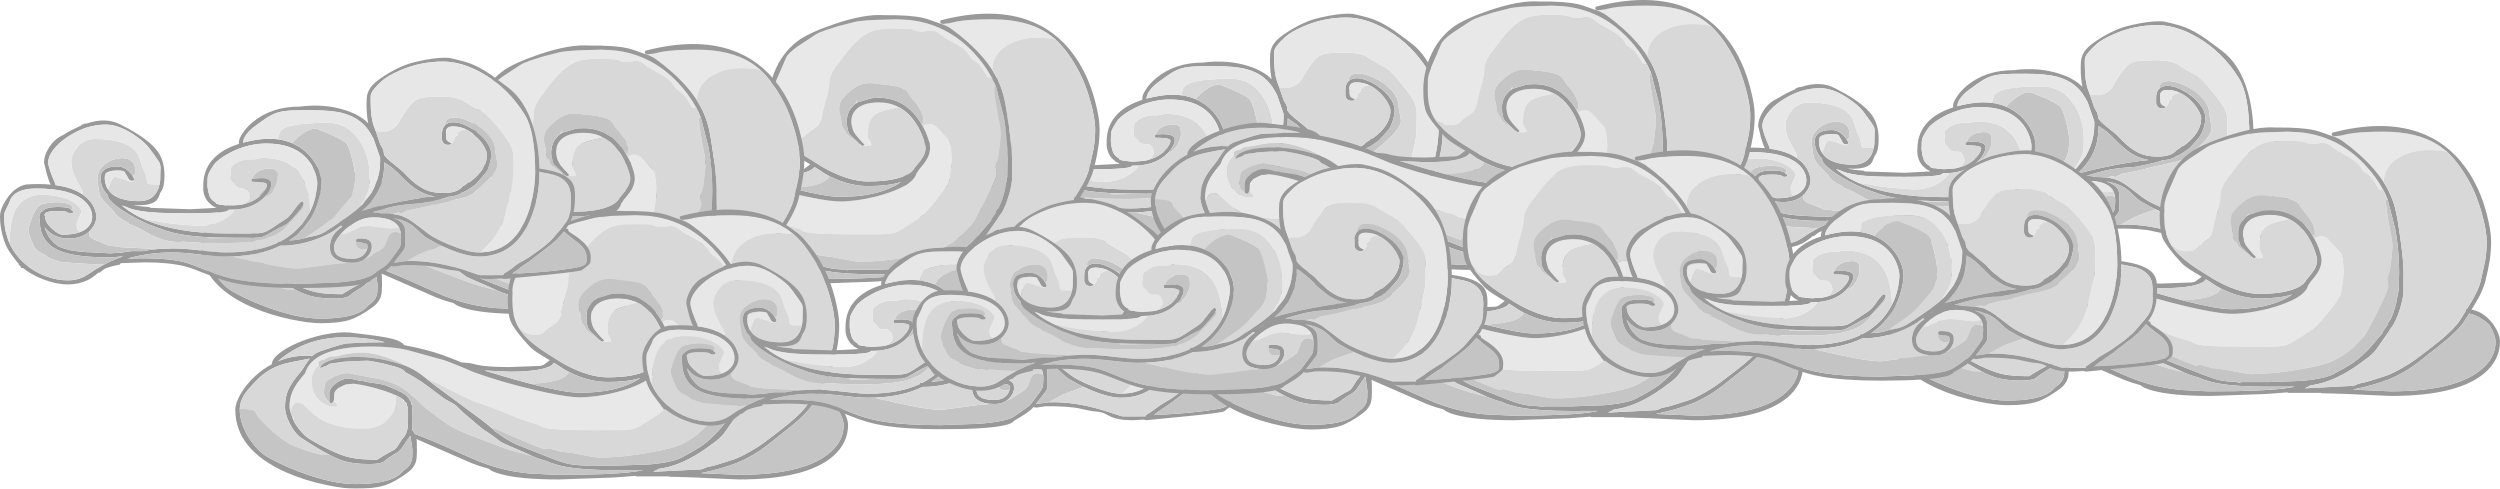 <?xml version="1.0" encoding="UTF-8" standalone="no"?>
<svg xmlns:ffdec="https://www.free-decompiler.com/flash" xmlns:xlink="http://www.w3.org/1999/xlink" ffdec:objectType="frame" height="321.8px" width="1646.5px" xmlns="http://www.w3.org/2000/svg">
  <g transform="matrix(1.0, 0.0, 0.0, 1.0, 496.15, 9.0)">
    <filter id="filter0">
      <feConvolveMatrix divisor="25.0" in="SourceGraphic" kernelMatrix="1 1 1 1 1 1 1 1 1 1 1 1 1 1 1 1 1 1 1 1 1 1 1 1 1" order="5 5" result="filterResult0"/>
    </filter>
    <use ffdec:characterId="123" filter="url(#filter0)" height="255.8" transform="matrix(0.69, 0.0, 0.0, 0.593, 98.85, 0.002)" width="563.85" xlink:href="#sprite0"/>
    <filter id="filter1">
      <feConvolveMatrix divisor="25.0" in="SourceGraphic" kernelMatrix="1 1 1 1 1 1 1 1 1 1 1 1 1 1 1 1 1 1 1 1 1 1 1 1 1" order="5 5" result="filterResult1"/>
    </filter>
    <use ffdec:characterId="125" filter="url(#filter1)" height="272.0" transform="matrix(-0.73, 0.0, 0.0, 0.676, 233.899, -0.017)" width="552.85" xlink:href="#sprite1"/>
    <filter id="filter2">
      <feConvolveMatrix divisor="25.0" in="SourceGraphic" kernelMatrix="1 1 1 1 1 1 1 1 1 1 1 1 1 1 1 1 1 1 1 1 1 1 1 1 1" order="5 5" result="filterResult2"/>
    </filter>
    <use ffdec:characterId="125" filter="url(#filter2)" height="272.0" transform="matrix(-0.73, 0.0, 0.0, 0.676, 39.399, 19.983)" width="552.85" xlink:href="#sprite1"/>
    <filter id="filter3">
      <feConvolveMatrix divisor="25.0" in="SourceGraphic" kernelMatrix="1 1 1 1 1 1 1 1 1 1 1 1 1 1 1 1 1 1 1 1 1 1 1 1 1" order="5 5" result="filterResult3"/>
    </filter>
    <use ffdec:characterId="125" filter="url(#filter3)" height="272.0" transform="matrix(-0.73, 0.0, 0.0, 0.676, 62.399, 128.983)" width="552.85" xlink:href="#sprite1"/>
    <filter id="filter4">
      <feConvolveMatrix divisor="25.0" in="SourceGraphic" kernelMatrix="1 1 1 1 1 1 1 1 1 1 1 1 1 1 1 1 1 1 1 1 1 1 1 1 1" order="5 5" result="filterResult4"/>
    </filter>
    <use ffdec:characterId="123" filter="url(#filter4)" height="255.8" transform="matrix(0.69, 0.0, 0.0, 0.593, -496.15, 29.002)" width="563.85" xlink:href="#sprite0"/>
    <filter id="filter5">
      <feConvolveMatrix divisor="25.0" in="SourceGraphic" kernelMatrix="1 1 1 1 1 1 1 1 1 1 1 1 1 1 1 1 1 1 1 1 1 1 1 1 1" order="5 5" result="filterResult5"/>
    </filter>
    <use ffdec:characterId="123" filter="url(#filter5)" height="255.8" transform="matrix(0.69, 0.0, 0.0, 0.593, -73.15, 122.002)" width="563.85" xlink:href="#sprite0"/>
    <filter id="filter6">
      <feConvolveMatrix divisor="25.0" in="SourceGraphic" kernelMatrix="1 1 1 1 1 1 1 1 1 1 1 1 1 1 1 1 1 1 1 1 1 1 1 1 1" order="5 5" result="filterResult6"/>
    </filter>
    <use ffdec:characterId="123" filter="url(#filter6)" height="255.8" transform="matrix(0.69, 0.0, 0.0, 0.593, 632.8, 5.002)" width="563.85" xlink:href="#sprite0"/>
    <filter id="filter7">
      <feConvolveMatrix divisor="25.0" in="SourceGraphic" kernelMatrix="1 1 1 1 1 1 1 1 1 1 1 1 1 1 1 1 1 1 1 1 1 1 1 1 1" order="5 5" result="filterResult7"/>
    </filter>
    <use ffdec:characterId="125" filter="url(#filter7)" height="272.0" transform="matrix(-0.73, 0.0, 0.0, 0.676, 1150.349, 73.983)" width="552.85" xlink:href="#sprite1"/>
    <filter id="filter8">
      <feConvolveMatrix divisor="25.0" in="SourceGraphic" kernelMatrix="1 1 1 1 1 1 1 1 1 1 1 1 1 1 1 1 1 1 1 1 1 1 1 1 1" order="5 5" result="filterResult8"/>
    </filter>
    <use ffdec:characterId="125" filter="url(#filter8)" height="272.0" transform="matrix(-0.73, 0.0, 0.0, 0.676, 665.349, -9.017)" width="552.85" xlink:href="#sprite1"/>
    <filter id="filter9">
      <feConvolveMatrix divisor="25.0" in="SourceGraphic" kernelMatrix="1 1 1 1 1 1 1 1 1 1 1 1 1 1 1 1 1 1 1 1 1 1 1 1 1" order="5 5" result="filterResult9"/>
    </filter>
    <use ffdec:characterId="125" filter="url(#filter9)" height="272.0" transform="matrix(-0.73, 0.0, 0.0, 0.676, 691.349, 89.983)" width="552.85" xlink:href="#sprite1"/>
    <filter id="filter10">
      <feConvolveMatrix divisor="25.0" in="SourceGraphic" kernelMatrix="1 1 1 1 1 1 1 1 1 1 1 1 1 1 1 1 1 1 1 1 1 1 1 1 1" order="5 5" result="filterResult10"/>
    </filter>
    <use ffdec:characterId="123" filter="url(#filter10)" height="255.8" transform="matrix(0.69, 0.0, 0.0, 0.593, 104.8, 99.002)" width="563.85" xlink:href="#sprite0"/>
    <filter id="filter11">
      <feConvolveMatrix divisor="25.0" in="SourceGraphic" kernelMatrix="1 1 1 1 1 1 1 1 1 1 1 1 1 1 1 1 1 1 1 1 1 1 1 1 1" order="5 5" result="filterResult11"/>
    </filter>
    <use ffdec:characterId="123" filter="url(#filter11)" height="255.8" transform="matrix(0.69, 0.0, 0.0, 0.593, 545.8, 90.002)" width="563.85" xlink:href="#sprite0"/>
  </g>
  <defs>
    <g id="sprite0" transform="matrix(1.0, 0.0, 0.0, 1.0, 281.95, 127.9)">
      <use ffdec:characterId="122" height="255.8" transform="matrix(1.0, 0.0, 0.0, 1.0, -281.95, -127.9)" width="563.85" xlink:href="#shape0"/>
    </g>
    <g id="shape0" transform="matrix(1.0, 0.0, 0.0, 1.0, 281.95, 127.9)">
      <path d="M148.7 -32.5 L148.85 -32.8 148.9 -33.05 148.9 -33.1 149.65 -33.3 148.7 -32.5 M161.65 -48.95 L162.45 -48.55 Q162.05 -48.2 161.3 -48.1 L161.65 -48.95 M-154.0 7.55 L-153.95 7.65 Q-154.3 8.7 -154.6 9.05 L-154.65 8.8 -154.4 8.65 -154.7 8.4 -154.25 8.15 -154.2 8.1 -154.1 7.95 -154.0 7.55 M-228.95 12.65 L-228.95 12.8 -228.95 12.75 -228.95 12.65" fill="#ffffff" fill-rule="evenodd" stroke="none"/>
      <path d="M109.4 -121.6 Q116.1 -123.85 124.5 -125.65 138.95 -128.7 147.4 -127.6 157.7 -124.9 162.85 -123.05 167.25 -121.5 171.65 -119.1 179.55 -114.8 188.4 -107.5 L202.15 -95.6 Q219.6 -80.75 227.35 -49.45 232.4 -29.15 232.85 -4.75 255.3 -1.25 262.6 8.25 265.45 12.05 266.35 17.25 266.9 20.35 266.9 26.5 266.9 41.15 263.95 50.1 262.05 55.95 258.2 62.25 L259.4 62.1 Q260.65 62.25 260.65 64.65 260.65 65.05 263.95 67.5 268.5 70.9 271.3 73.45 281.9 83.25 281.9 93.15 281.9 98.9 281.25 100.25 280.2 102.3 273.65 107.9 271.95 109.35 245.2 112.6 L198.9 117.9 197.45 117.45 197.2 117.2 185.9 117.9 Q171.5 117.9 163.95 113.2 159.5 110.45 158.0 109.8 154.0 108.2 147.9 107.9 L140.6 106.2 Q133.65 104.3 130.9 103.9 L122.45 102.95 Q113.05 102.15 102.4 102.4 L98.8 103.15 94.4 103.9 92.0 103.55 91.55 103.25 Q89.0 106.65 83.9 110.7 80.25 113.6 73.4 118.15 L71.3 120.3 Q68.9 122.2 63.55 123.6 47.1 127.9 2.9 127.9 -31.65 127.9 -53.35 123.45 -68.05 120.4 -82.25 113.65 -98.75 105.8 -105.3 103.85 -120.45 99.4 -143.95 99.4 L-166.95 100.3 Q-167.0 101.3 -167.15 101.35 L-167.7 101.9 Q-176.75 103.9 -181.9 106.45 -184.65 108.55 -186.95 110.9 L-187.85 110.6 -190.95 113.65 Q-194.45 116.95 -198.25 119.1 -206.8 123.9 -216.95 123.9 -228.1 123.9 -240.65 118.25 -250.55 113.8 -257.45 107.9 L-259.65 105.9 -261.35 105.9 Q-262.35 103.6 -264.15 101.7 L-264.55 101.3 -263.85 101.4 -265.95 98.65 -272.45 88.4 Q-276.85 81.4 -279.55 69.35 -281.95 58.5 -281.95 48.65 -281.95 39.7 -275.35 28.5 -267.6 15.35 -256.95 12.9 -244.0 11.9 -233.45 13.05 -235.2 9.9 -237.2 1.65 L-239.95 -11.5 Q-239.95 -18.9 -235.55 -27.4 -230.35 -37.5 -221.95 -41.85 -212.6 -48.6 -204.15 -52.6 L-204.3 -52.75 -204.6 -53.1 Q-202.9 -53.7 -201.3 -54.55 L-199.7 -54.95 -199.45 -54.7 Q-180.3 -62.4 -165.95 -53.1 -140.2 -37.95 -131.4 -23.7 -124.95 -13.35 -124.95 3.15 -124.95 16.05 -128.45 21.15 -129.0 21.95 -129.95 25.1 -130.9 28.2 -132.15 29.95 -136.4 35.9 -149.45 35.9 L-154.65 35.7 Q-149.15 37.25 -138.6 38.2 L-138.7 38.85 -100.45 40.4 -82.95 39.35 -75.65 38.85 -76.3 38.3 -80.05 36.0 -79.95 35.9 -79.8 35.85 Q-83.85 32.6 -86.0 27.4 -87.7 23.2 -88.0 18.1 L-87.95 13.9 Q-87.95 -2.15 -79.85 -13.55 -71.25 -25.8 -53.85 -32.2 L-53.95 -34.0 Q-53.95 -37.55 -50.6 -43.6 -46.7 -50.7 -40.25 -56.8 -22.55 -73.55 3.9 -73.6 28.35 -77.15 48.4 -69.3 62.05 -64.0 69.55 -55.05 67.9 -63.9 67.9 -76.6 67.9 -83.95 68.8 -87.7 70.5 -94.6 75.9 -100.1 81.05 -105.3 89.5 -111.05 99.9 -118.1 109.4 -121.6 M176.45 88.4 L183.25 87.7 Q210.1 82.85 221.85 45.65 226.2 32.0 227.95 15.4 228.9 6.5 228.9 -0.1 228.9 -45.9 218.9 -64.6 203.25 -93.85 179.45 -109.95 159.25 -123.6 140.9 -123.6 119.1 -123.6 99.45 -113.55 87.75 -107.55 82.9 -102.35 74.0 -93.0 72.5 -88.45 71.8 -86.4 71.8 -83.45 L71.9 -76.85 Q71.9 -62.65 74.5 -53.2 L75.7 -49.5 76.25 -47.8 76.5 -46.95 80.9 -31.95 Q82.2 -29.05 83.45 -26.7 84.3 -24.7 84.65 -20.1 86.9 -16.2 91.45 -12.0 101.75 -2.55 103.65 -0.1 114.85 14.05 124.6 18.95 131.4 22.4 141.3 22.4 149.2 22.4 154.15 19.85 157.5 18.1 159.5 15.15 L159.6 14.95 Q162.45 13.55 165.4 9.95 L165.6 9.75 165.4 11.1 169.4 7.5 171.05 5.85 Q176.95 -0.2 179.9 -6.65 182.9 -13.2 182.9 -20.1 182.9 -23.25 180.55 -28.35 177.95 -33.9 173.85 -38.8 168.45 -45.35 162.45 -48.55 L161.65 -48.95 Q157.7 -50.9 153.45 -51.4 L151.35 -51.55 150.4 -51.6 Q144.9 -51.6 143.85 -47.1 143.35 -44.85 143.9 -42.35 143.9 -37.9 144.2 -37.05 145.05 -34.7 148.9 -33.1 L148.9 -33.05 148.85 -32.8 148.7 -32.5 148.25 -31.8 Q147.55 -31.1 145.9 -31.1 140.9 -31.1 139.9 -36.85 L139.9 -42.85 Q139.9 -49.75 142.9 -53.05 144.3 -54.65 146.35 -55.4 L147.25 -55.7 Q153.75 -57.55 163.4 -52.25 167.4 -50.05 170.95 -47.2 L174.3 -44.3 Q176.95 -41.8 179.3 -38.8 L179.55 -38.5 Q186.9 -29.1 186.9 -20.5 186.9 -15.2 184.9 -8.25 182.65 -0.45 179.4 3.15 L175.1 8.85 Q172.0 13.0 170.15 14.4 L164.8 18.65 Q161.4 21.15 159.45 21.75 L156.35 23.8 Q151.7 26.2 144.9 26.75 L144.85 26.75 144.9 26.9 Q143.6 27.95 132.25 30.9 121.25 33.75 118.9 33.9 105.65 34.85 97.45 36.5 L95.6 36.85 95.5 36.9 94.35 37.15 Q89.75 38.25 84.9 39.9 L83.75 40.2 75.5 43.0 74.85 43.25 73.6 43.75 74.85 43.75 79.3 44.3 81.8 45.0 91.35 45.5 92.7 45.7 92.75 45.7 Q98.6 46.5 102.85 48.45 107.2 50.45 113.0 55.3 L126.9 67.65 Q133.1 73.15 147.85 80.2 165.1 88.4 174.9 88.4 L176.45 88.4 M-3.0 -32.9 L-2.6 -32.7 0.5 -30.95 Q5.75 -27.7 10.3 -22.9 17.4 -15.45 21.4 -5.45 24.9 3.35 24.9 11.0 24.9 17.45 23.05 26.3 19.9 41.65 12.4 54.15 4.9 66.7 -6.0 75.2 L-3.9 75.0 1.65 74.4 Q3.6 74.2 7.5 72.9 L7.8 72.8 8.3 72.65 8.35 72.65 Q12.75 71.2 16.65 70.4 22.2 69.3 27.45 66.05 L36.4 59.4 43.15 54.0 43.45 53.55 44.05 53.25 50.2 48.3 Q57.95 41.7 62.85 36.35 L63.65 35.4 63.9 35.1 64.4 34.55 72.25 22.75 73.2 20.9 73.2 20.85 Q75.25 16.55 76.85 11.8 80.9 -0.4 80.9 -12.6 L80.85 -16.85 78.9 -23.35 74.55 -37.9 71.9 -43.35 Q63.65 -60.35 45.8 -66.15 35.15 -69.6 15.05 -69.6 1.3 -69.6 -4.2 -69.25 -11.65 -68.75 -16.45 -67.15 -21.25 -65.55 -26.45 -61.8 -30.15 -59.1 -38.85 -51.6 -43.75 -47.4 -46.7 -42.75 -49.8 -37.9 -50.0 -33.5 -44.25 -35.35 -37.6 -36.6 -29.4 -38.15 -22.1 -37.8 L-22.1 -37.75 -20.3 -37.65 -17.35 -37.35 -17.05 -37.3 Q-9.55 -36.2 -3.0 -32.9 M84.9 -11.6 Q84.85 1.95 82.1 11.75 78.45 24.65 69.15 36.4 L63.65 42.15 Q72.8 38.6 89.8 34.4 115.6 28.05 132.95 26.2 124.3 24.55 116.85 19.35 109.95 14.55 100.4 3.15 93.3 -5.55 87.15 -9.85 L84.9 -11.6 M106.25 98.0 L110.9 97.9 Q131.25 97.9 154.9 105.8 161.1 107.85 169.5 111.2 175.7 113.65 176.4 113.65 L198.35 113.6 Q198.9 113.5 198.7 113.0 198.35 112.35 199.4 111.65 L202.9 109.15 206.45 106.3 209.15 103.9 Q211.1 101.95 216.0 98.65 L223.15 93.65 235.95 82.95 Q243.3 76.35 246.9 71.15 L255.1 60.05 Q259.6 53.7 261.15 48.65 262.55 44.15 262.85 35.85 L262.9 26.5 Q262.9 8.3 247.4 2.5 244.3 1.35 236.75 -0.2 234.1 -0.75 232.9 -1.35 L232.9 0.0 Q232.9 26.25 224.85 49.9 210.25 92.9 174.9 92.9 163.75 92.9 146.85 84.75 L139.5 81.0 134.15 77.95 125.65 72.4 Q122.35 70.1 118.6 65.7 114.35 60.7 111.9 58.65 104.0 52.0 92.9 50.1 L96.9 52.15 Q102.85 55.45 104.35 61.5 104.9 63.65 104.9 70.9 L104.9 79.7 Q104.75 82.75 103.8 84.9 L95.75 97.1 94.8 98.55 94.75 98.55 94.3 99.25 93.8 99.95 93.9 99.95 105.75 98.0 106.25 98.0 M249.4 74.15 Q246.25 77.9 237.45 85.65 L223.4 98.15 216.05 104.05 208.4 110.15 206.6 112.2 215.65 111.6 Q245.05 109.85 267.4 105.4 275.75 103.75 277.45 100.2 278.05 98.9 278.05 96.75 L277.9 92.9 Q277.9 85.4 269.9 77.8 L262.1 70.9 256.3 65.15 Q253.3 69.55 249.4 74.15 M98.45 59.65 L97.9 58.75 97.65 58.4 96.55 56.95 95.85 56.15 95.8 56.15 95.65 56.0 Q89.45 49.8 76.1 49.4 L74.4 49.4 73.9 49.4 Q63.35 49.6 53.2 57.85 L50.95 59.75 48.4 62.15 Q45.6 64.95 43.4 67.9 41.5 70.35 40.05 72.95 36.9 78.5 36.9 82.25 36.9 87.5 38.9 90.2 42.8 95.4 54.05 95.4 62.65 95.4 66.65 89.05 67.9 87.0 68.5 84.6 L68.7 83.85 68.85 83.05 68.9 82.4 Q68.9 79.5 68.25 79.0 66.6 77.65 58.65 76.9 L58.3 76.65 Q57.95 76.4 57.9 75.25 L57.9 75.1 57.9 74.9 57.9 74.8 57.95 74.4 Q58.15 73.25 59.45 72.95 L62.9 72.9 Q70.1 72.9 72.2 77.45 72.9 79.0 72.9 82.65 72.9 87.2 69.2 92.45 67.55 94.75 65.55 96.35 L65.5 96.35 64.4 97.15 60.75 98.95 60.2 99.1 58.55 99.5 55.0 99.9 54.4 99.9 49.2 99.6 Q32.9 97.65 32.9 82.5 32.9 72.25 39.35 64.75 41.25 62.55 44.9 59.55 43.9 59.1 43.45 58.5 L40.4 61.15 Q35.55 66.0 24.5 71.55 5.85 80.9 -14.1 80.9 L-14.5 80.9 Q-33.1 91.6 -59.7 92.75 L-66.45 92.9 -66.6 92.9 -66.85 92.9 -67.75 92.9 -72.0 92.75 -77.65 92.3 -78.25 92.25 -91.4 90.65 Q-107.25 88.4 -117.45 88.4 -138.25 88.4 -156.55 94.05 L-160.35 95.3 Q-153.9 94.9 -143.95 94.9 -120.45 94.9 -105.6 99.35 -99.4 101.2 -83.1 109.15 -69.2 115.9 -54.3 118.95 -32.45 123.4 2.9 123.4 L39.4 121.85 Q67.15 119.25 73.65 113.15 74.8 112.05 82.4 106.1 87.9 101.85 89.65 98.9 98.1 85.95 99.5 83.1 100.2 81.6 100.6 78.5 L100.9 71.15 100.7 67.35 Q100.2 62.85 98.45 59.65 M-145.2 51.1 Q-114.45 67.4 -63.95 67.4 L-41.35 67.45 Q-33.85 67.3 -30.35 66.15 -27.2 65.1 -22.5 61.5 L-9.35 51.4 Q-5.7 48.8 -1.05 41.05 3.55 33.45 5.9 31.9 L7.35 32.35 Q7.9 32.65 7.9 34.25 L7.35 36.15 Q5.85 39.5 0.15 46.9 -7.1 56.25 -8.35 56.9 -16.3 61.45 -24.15 66.75 -29.4 70.35 -31.6 71.1 -34.45 72.05 -41.1 72.05 L-58.25 71.95 -63.1 71.9 Q-74.9 71.9 -84.75 71.3 -99.5 70.4 -109.8 68.15 L-117.1 66.3 -122.4 64.65 -122.45 64.6 -123.5 64.25 -139.5 57.45 -139.95 57.2 -140.25 57.05 -141.0 56.7 -143.95 55.15 -146.8 53.55 -147.8 53.0 -152.2 50.4 Q-162.55 44.05 -169.8 37.75 -178.95 29.85 -178.95 25.25 L-178.9 24.7 Q-185.95 16.8 -185.95 5.25 -185.95 0.45 -183.2 -2.6 -179.2 -7.1 -169.95 -7.1 -165.7 -7.1 -161.95 -4.35 L-161.95 -4.3 Q-159.85 -2.75 -157.95 -0.35 -156.5 1.5 -155.3 3.7 L-154.95 4.3 -153.95 6.4 -154.0 7.55 -154.1 7.95 -154.2 8.1 -154.25 8.15 -154.7 8.4 -154.4 8.65 -154.65 8.8 -155.95 8.9 Q-158.35 8.9 -159.55 6.15 L-160.45 4.1 -160.4 4.2 -160.6 3.8 -161.2 2.4 -161.25 2.35 Q-162.4 1.15 -162.85 -1.0 -164.05 -2.6 -169.95 -2.6 L-170.3 -2.6 Q-178.35 -2.55 -180.9 0.5 L-181.2 0.9 -181.25 0.95 Q-181.95 1.95 -181.95 5.4 L-181.95 5.45 Q-181.95 12.55 -179.1 17.9 L-177.0 21.15 Q-172.0 27.55 -162.35 29.95 L-162.15 30.0 Q-156.45 31.4 -149.1 31.4 -135.25 31.4 -130.7 17.15 -130.1 15.1 -129.65 12.85 L-129.55 12.3 -129.05 8.5 -129.05 8.05 -129.0 7.3 -128.95 2.65 -128.75 -5.45 Q-128.75 -8.45 -129.4 -10.45 -130.3 -13.15 -139.95 -28.1 -144.45 -34.9 -154.75 -42.8 -168.9 -53.6 -180.95 -53.6 -187.55 -53.6 -193.95 -51.9 L-195.1 -51.6 -196.9 -51.05 -197.0 -51.05 -197.0 -51.0 Q-199.2 -50.55 -201.2 -49.5 L-202.95 -48.75 -203.35 -48.55 -203.9 -48.3 -204.55 -48.0 Q-211.6 -44.6 -218.5 -39.1 -226.45 -32.75 -231.1 -25.5 -235.95 -18.05 -235.95 -11.75 -235.95 -5.6 -228.95 12.65 L-228.95 12.75 -228.95 12.8 -229.2 13.6 -229.1 13.6 Q-217.55 15.35 -209.2 19.95 -206.1 21.65 -203.45 23.75 L-199.65 27.1 Q-193.95 32.85 -191.5 40.35 -189.95 45.05 -189.95 48.9 -189.95 55.55 -194.7 62.45 L-196.95 65.25 Q-200.45 69.0 -205.2 70.95 -210.15 72.9 -216.45 72.9 -228.75 72.9 -236.45 64.15 L-239.4 60.2 Q-238.65 63.45 -236.7 68.15 -235.75 70.7 -233.35 74.05 -230.6 77.95 -227.2 80.9 -224.9 82.9 -214.95 85.9 -211.8 86.8 -200.75 87.95 L-176.35 89.4 -167.1 88.55 -163.45 88.1 -155.95 86.9 -145.5 86.9 Q-138.6 85.4 -131.5 84.65 L-117.45 83.9 Q-106.2 83.9 -90.3 86.15 -74.4 88.4 -66.1 88.4 -36.55 88.4 -16.7 77.5 -17.3 76.75 -16.8 76.55 L-14.4 76.2 Q0.9 67.0 10.1 50.9 12.2 47.25 13.9 43.4 15.6 39.5 16.9 35.35 18.55 30.05 19.6 24.35 20.9 17.0 20.9 10.75 20.9 7.25 19.5 1.85 17.4 -6.25 13.1 -12.85 1.65 -30.45 -21.7 -32.35 L-27.6 -32.6 -27.85 -32.6 -31.05 -32.5 Q-47.05 -31.6 -62.1 -22.55 -67.95 -19.05 -72.6 -14.85 -76.35 -11.45 -77.45 -9.6 -82.65 -0.6 -83.5 3.15 -83.95 5.0 -83.95 13.65 -83.95 15.65 -83.4 19.2 -82.75 23.05 -81.95 25.65 -80.85 29.1 -77.75 31.7 L-76.05 32.95 -76.05 33.3 Q-75.65 34.65 -73.45 34.85 -72.75 35.4 -71.75 35.4 L-70.9 35.25 Q-67.05 36.4 -62.1 36.4 L-52.65 35.6 -52.6 35.6 -52.35 35.55 -51.75 35.4 -50.05 35.05 -49.4 34.85 -48.7 34.65 Q-40.05 32.15 -34.15 26.15 L-34.0 26.05 Q-30.6 22.55 -28.65 18.4 L-27.95 16.85 Q-27.1 14.7 -27.1 13.4 -27.1 12.1 -28.3 11.45 -31.4 9.9 -41.35 9.9 L-41.7 9.65 Q-42.1 9.4 -42.1 7.9 -42.1 6.65 -41.4 6.4 L-41.0 6.3 -34.9 5.9 -34.1 5.9 Q-25.7 5.9 -23.55 9.65 -22.9 10.8 -22.95 12.25 -22.95 12.95 -23.1 13.4 -23.1 15.9 -25.05 19.95 -26.8 23.5 -29.35 26.65 L-31.6 29.15 Q-41.6 39.3 -57.3 40.7 L-62.1 40.9 -62.45 40.9 -63.9 40.9 -63.9 41.25 Q-64.35 42.2 -66.9 42.9 -74.35 44.9 -100.45 44.9 -121.9 44.9 -131.2 44.3 -145.6 43.4 -154.5 40.7 L-154.55 40.7 -155.0 40.55 -158.2 39.4 -161.55 37.75 Q-161.9 37.6 -162.3 37.4 L-165.75 36.15 -164.35 37.55 Q-159.45 42.15 -153.65 46.05 -149.65 48.75 -145.2 51.1 M53.05 50.8 L49.7 53.4 Q51.7 52.25 53.1 50.95 L53.05 50.8 M-74.8 38.75 L-75.15 38.6 -75.45 38.8 -74.8 38.75 M-205.65 65.85 Q-202.45 64.45 -200.1 62.4 L-197.75 59.9 Q-193.95 55.15 -193.95 49.0 -193.95 39.2 -201.25 31.4 -214.35 17.4 -246.95 17.4 -261.95 17.4 -268.55 24.3 -270.7 26.5 -271.9 29.4 L-272.95 32.65 -277.1 42.7 Q-277.95 44.6 -277.95 49.15 -277.95 57.7 -276.5 65.4 L-274.2 74.4 -272.8 78.35 Q-267.9 90.95 -258.25 100.9 -249.6 109.8 -238.6 114.65 -227.9 119.4 -216.95 119.4 -209.15 119.4 -202.45 115.75 -199.1 113.9 -191.7 107.9 L-182.65 101.85 -176.7 98.5 Q-173.15 96.55 -168.95 94.65 L-166.35 93.55 -164.1 92.6 -166.65 92.9 -175.95 93.9 Q-208.5 93.9 -223.2 87.45 -243.95 78.3 -243.95 53.4 -244.4 51.55 -244.4 49.3 -244.4 44.8 -241.95 42.9 L-241.8 43.05 -241.7 43.1 -241.25 42.4 Q-237.75 37.9 -227.45 37.9 -217.65 37.9 -214.8 39.9 L-214.7 40.05 -214.2 40.8 Q-213.1 42.25 -211.95 42.65 L-212.35 44.05 Q-212.85 44.9 -214.45 44.9 -216.0 44.9 -216.6 44.5 L-217.6 43.65 Q-219.35 42.4 -227.1 42.4 -237.15 42.4 -239.0 45.2 -240.0 46.6 -238.95 48.25 -238.95 55.05 -232.25 62.15 -226.1 68.65 -221.95 68.65 -212.1 68.65 -205.65 65.85" fill="#999999" fill-rule="evenodd" stroke="none"/>
      <path d="M92.75 45.7 L92.7 45.7 91.35 45.5 81.8 45.0 79.3 44.3 74.85 43.75 74.85 43.3 74.85 43.25 75.5 43.0 83.75 40.2 84.9 39.9 Q89.75 38.25 94.35 37.15 L95.5 36.9 95.6 36.85 96.9 36.65 97.45 36.5 Q105.65 34.85 118.9 33.9 121.25 33.75 132.25 30.9 143.6 27.95 144.9 26.9 L144.9 26.75 Q151.7 26.2 156.35 23.8 L159.45 21.75 Q161.4 21.15 164.8 18.65 L170.15 14.4 Q172.0 13.0 175.1 8.85 L179.4 3.15 Q182.65 -0.45 184.9 -8.25 186.9 -15.2 186.9 -20.5 186.9 -29.1 179.55 -38.5 L179.3 -38.8 Q176.95 -41.8 174.3 -44.3 L171.9 -46.85 170.95 -47.2 Q167.4 -50.05 163.4 -52.25 153.75 -57.55 147.25 -55.7 L146.35 -55.4 Q144.3 -54.65 142.9 -53.05 L142.9 -53.5 Q142.9 -60.75 150.35 -61.4 157.25 -61.95 166.8 -56.95 176.6 -51.75 183.2 -43.7 190.65 -34.55 190.65 -25.25 190.65 -24.0 191.8 -17.15 L192.9 -9.1 Q192.9 -2.65 183.75 8.25 180.55 12.0 169.4 23.15 165.9 26.65 151.2 30.2 134.1 34.35 132.4 35.15 130.8 35.9 120.9 38.4 110.9 40.9 107.4 41.4 107.05 41.4 104.7 42.9 L101.4 45.15 100.45 44.8 Q99.35 44.15 97.9 44.15 97.4 44.15 92.75 45.7 M-3.0 -32.9 Q-2.6 -34.05 -0.3 -36.75 2.75 -40.4 6.5 -43.4 17.1 -51.9 23.15 -47.6 40.2 -40.2 47.65 -33.85 50.85 -31.15 54.05 -15.9 56.9 -2.4 56.9 4.4 56.9 18.85 52.6 26.9 50.85 30.15 46.95 35.35 L38.65 46.4 Q33.4 53.6 16.85 66.4 L8.35 72.65 8.3 72.65 7.8 72.8 7.5 72.9 Q3.6 74.2 1.65 74.4 L-3.9 75.0 -6.0 75.2 Q4.9 66.7 12.4 54.15 19.9 41.65 23.05 26.3 24.9 17.45 24.9 11.0 24.9 3.35 21.4 -5.45 17.4 -15.45 10.3 -22.9 5.75 -27.7 0.5 -30.95 L-2.6 -32.7 -3.0 -32.9 M84.9 -11.6 L87.15 -9.85 Q93.3 -5.55 100.4 3.15 109.95 14.55 116.85 19.35 124.3 24.55 132.95 26.2 115.6 28.05 89.8 34.4 72.8 38.6 63.65 42.15 L69.15 36.4 Q78.45 24.65 82.1 11.75 84.85 1.95 84.9 -11.6 M139.5 81.0 L137.2 81.9 Q122.3 88.0 119.65 89.4 116.75 90.95 106.5 97.8 L106.25 98.0 105.75 98.0 93.9 99.95 93.8 99.95 94.3 99.25 94.75 98.55 94.8 98.55 96.3 97.5 95.75 97.1 103.8 84.9 Q104.75 82.75 104.9 79.7 L104.9 70.9 Q104.9 63.65 104.35 61.5 102.85 55.45 96.9 52.15 L92.9 50.1 Q104.0 52.0 111.9 58.65 114.35 60.7 118.6 65.7 122.35 70.1 125.65 72.4 L134.15 77.95 139.5 81.0 M249.4 74.15 Q253.3 69.55 256.3 65.15 L262.1 70.9 269.9 77.8 Q277.9 85.4 277.9 92.9 L278.05 96.75 Q278.05 98.9 277.45 100.2 275.75 103.75 267.4 105.4 245.05 109.85 215.65 111.6 L206.6 112.2 208.4 110.15 216.05 104.05 223.4 98.15 237.45 85.65 Q246.25 77.9 249.4 74.15 M100.7 67.35 L100.9 71.15 100.6 78.5 Q100.2 81.6 99.5 83.1 98.1 85.95 89.65 98.9 87.9 101.85 82.4 106.1 74.8 112.05 73.65 113.15 67.15 119.25 39.4 121.85 L2.9 123.4 Q-32.45 123.4 -54.3 118.95 -69.2 115.9 -83.1 109.15 -99.4 101.2 -105.6 99.35 -120.45 94.9 -143.95 94.9 -153.9 94.9 -160.35 95.3 L-156.55 94.05 Q-138.25 88.4 -117.45 88.4 -107.25 88.4 -91.4 90.65 L-78.25 92.25 -77.65 92.3 -72.0 92.75 -67.75 92.9 -66.85 92.9 -66.6 92.9 -66.45 92.9 -59.7 92.75 -56.95 93.9 Q-33.15 100.35 -20.35 103.1 -5.0 106.4 3.3 106.4 L23.4 103.4 Q41.0 100.4 45.9 100.4 46.95 100.4 49.2 99.6 L54.4 99.9 55.0 99.9 58.55 99.5 60.2 99.1 60.75 98.95 64.4 97.15 65.5 96.35 65.55 96.35 Q68.5 95.2 70.15 93.9 71.7 92.55 77.5 88.45 82.2 85.15 84.4 82.65 85.6 81.25 86.9 76.9 88.5 71.55 89.35 69.85 92.7 63.1 100.7 67.35 M57.95 74.4 L57.9 74.8 57.9 74.4 57.95 74.4 M57.9 75.25 Q57.95 76.4 58.3 76.65 L58.65 76.9 Q66.6 77.65 68.25 79.0 68.9 79.5 68.9 82.4 L68.85 83.05 68.7 83.85 Q67.1 84.9 65.4 84.9 61.35 84.9 59.65 82.95 58.7 81.85 57.9 79.65 L57.9 75.25 M7.35 36.15 Q7.9 36.35 7.9 37.9 7.9 39.3 -10.6 61.9 -23.8 77.9 -66.45 77.9 -91.05 77.9 -101.2 77.05 L-107.2 76.35 -107.5 76.3 Q-108.85 76.9 -110.45 76.9 -120.7 76.9 -130.4 72.6 -135.45 70.4 -140.2 67.4 L-144.55 64.55 -149.45 61.4 -153.3 59.3 Q-155.3 58.15 -158.95 56.65 L-158.95 55.65 -159.15 55.55 Q-169.75 49.7 -171.95 45.15 -172.9 43.2 -179.05 35.95 -184.9 29.0 -186.2 25.65 -187.1 23.2 -188.1 15.25 L-188.95 6.15 Q-188.95 -1.8 -183.3 -8.0 -178.25 -13.55 -170.95 -15.55 -163.65 -17.55 -158.55 -14.7 -152.95 -11.55 -152.95 -3.6 -152.95 0.7 -153.4 1.6 -153.85 2.55 -155.3 3.7 -156.5 1.5 -157.95 -0.35 -159.85 -2.75 -161.95 -4.3 L-161.95 -4.35 Q-165.7 -7.1 -169.95 -7.1 -179.2 -7.1 -183.2 -2.6 -185.95 0.45 -185.95 5.25 -185.95 16.8 -178.9 24.7 L-178.95 25.25 Q-178.95 29.85 -169.8 37.75 -162.55 44.05 -152.2 50.4 L-147.8 53.0 -146.8 53.55 -143.95 55.15 -141.0 56.7 -140.25 57.05 -139.95 57.2 -139.5 57.45 -123.5 64.25 -122.45 64.6 -122.4 64.65 -122.2 64.8 -121.1 65.35 -117.1 66.3 -109.8 68.15 Q-99.5 70.4 -84.75 71.3 L-84.45 71.55 -82.95 72.65 Q-69.3 72.65 -58.6 72.0 L-58.25 71.95 -41.1 72.05 Q-34.45 72.05 -31.6 71.1 -29.4 70.35 -24.15 66.75 -16.3 61.45 -8.35 56.9 -7.1 56.25 0.15 46.9 5.85 39.5 7.35 36.15 M-196.95 65.25 Q-196.95 69.4 -196.35 70.45 -194.65 73.6 -187.2 76.15 -187.1 76.15 -177.95 80.9 L-172.35 81.5 -167.0 82.5 -131.5 84.65 Q-138.6 85.4 -145.5 86.9 L-155.95 86.9 -163.45 88.1 -167.05 87.9 -167.1 88.55 -176.35 89.4 -200.75 87.95 Q-211.8 86.8 -214.95 85.9 -224.9 82.9 -227.2 80.9 -230.6 77.95 -233.35 74.05 -235.75 70.7 -236.7 68.15 -238.65 63.45 -239.4 60.2 L-236.45 64.15 Q-228.75 72.9 -216.45 72.9 -210.15 72.9 -205.2 70.95 -200.45 69.0 -196.95 65.25 M-34.0 26.05 L-34.1 24.9 -30.1 19.85 -27.95 16.85 -28.65 18.4 Q-30.6 22.55 -34.0 26.05 M-41.0 6.3 Q-40.05 2.3 -37.0 -0.5 -32.6 -4.5 -25.1 -4.85 -19.05 -5.15 -17.55 -0.8 -17.1 0.55 -17.1 6.4 -17.1 10.8 -20.35 17.65 -24.05 25.3 -29.35 26.65 -26.8 23.5 -25.05 19.95 -23.1 15.9 -23.1 13.4 -22.95 12.95 -22.95 12.25 -22.9 10.8 -23.55 9.65 -25.7 5.9 -34.1 5.9 L-34.9 5.9 -41.0 6.3 M-180.95 1.25 Q-180.95 2.3 -181.7 4.6 L-181.95 5.45 -181.95 5.4 Q-181.95 1.95 -181.25 0.95 L-181.2 0.9 -180.9 0.5 -180.95 1.15 -180.95 1.25 M-161.25 2.35 L-161.2 2.4 -160.6 3.8 -160.4 4.2 -160.45 4.1 -161.25 2.35 M-115.75 71.6 L-113.95 72.05 -113.95 71.9 -115.75 71.6 M-214.2 40.8 L-214.7 40.05 -214.8 39.9 Q-217.65 37.9 -227.45 37.9 -237.75 37.9 -241.25 42.4 L-241.8 43.05 -241.95 42.9 Q-244.4 44.8 -244.4 49.3 -244.4 51.55 -243.95 53.4 -243.95 78.3 -223.2 87.45 -208.5 93.9 -175.95 93.9 L-166.65 92.9 -166.35 93.55 -168.95 94.65 Q-173.15 96.55 -176.7 98.5 L-182.65 101.85 -185.95 101.9 -209.15 100.4 -223.95 98.9 Q-225.2 98.7 -230.2 96.6 -235.25 94.45 -235.7 93.9 -237.35 92.0 -241.5 89.7 -245.6 87.4 -247.7 84.9 -248.95 83.4 -251.9 75.2 -254.95 66.55 -254.95 63.5 -254.95 61.1 -252.6 53.35 -250.35 45.8 -249.2 43.9 -247.95 40.8 -246.55 38.8 -244.0 35.0 -239.95 34.15 -228.0 31.45 -219.85 33.4 -212.95 35.1 -212.95 38.4 L-213.0 39.85 -213.45 40.4 -213.85 40.65 -214.2 40.8" fill="#c4c4c4" fill-rule="evenodd" stroke="none"/>
      <path d="M76.5 -46.95 L76.8 -46.1 86.9 -46.1 Q94.0 -48.25 97.75 -54.2 101.0 -61.15 102.65 -64.1 107.55 -72.45 109.9 -75.65 113.05 -79.9 116.4 -81.75 119.75 -83.6 125.35 -84.15 L139.9 -84.6 Q151.35 -84.6 157.55 -81.7 159.5 -80.85 161.1 -79.55 L162.9 -78.1 167.9 -74.65 Q172.15 -71.6 175.65 -69.6 180.9 -66.65 186.6 -59.55 L194.65 -48.35 Q205.3 -33.35 207.2 -25.0 208.0 -21.35 208.05 -16.05 L207.9 -4.5 Q207.9 7.4 206.35 15.35 L200.9 42.4 Q197.55 61.6 186.35 76.6 183.65 80.2 179.05 85.25 L176.45 88.4 174.9 88.4 Q165.1 88.4 147.85 80.2 133.1 73.15 126.9 67.65 L113.0 55.3 Q107.2 50.45 102.85 48.45 98.6 46.5 92.75 45.7 97.4 44.15 97.9 44.15 99.35 44.15 100.45 44.8 L101.4 45.15 104.7 42.9 Q107.05 41.4 107.4 41.4 110.9 40.9 120.9 38.4 130.8 35.9 132.4 35.15 134.1 34.35 151.2 30.2 165.9 26.65 169.4 23.15 180.55 12.0 183.75 8.25 192.9 -2.65 192.9 -9.1 L191.8 -17.15 Q190.65 -24.0 190.65 -25.25 190.65 -34.55 183.2 -43.7 176.6 -51.75 166.8 -56.95 157.25 -61.95 150.35 -61.4 142.9 -60.75 142.9 -53.5 L142.9 -53.05 Q139.9 -49.75 139.9 -42.85 L139.9 -36.85 Q140.9 -31.1 145.9 -31.1 147.55 -31.1 148.25 -31.8 L148.7 -32.5 149.65 -33.3 151.4 -36.1 151.7 -37.6 151.9 -39.1 Q152.4 -40.0 153.75 -40.75 154.9 -41.4 154.9 -41.85 154.55 -42.85 154.6 -43.4 154.6 -44.3 156.4 -45.85 158.65 -47.75 161.3 -48.1 162.05 -48.2 162.45 -48.55 168.45 -45.35 173.85 -38.8 177.95 -33.9 180.55 -28.35 182.9 -23.25 182.9 -20.1 182.9 -13.2 179.9 -6.65 176.95 -0.2 171.05 5.85 L169.4 7.5 165.4 11.1 165.6 9.75 165.4 9.95 Q162.45 13.55 159.6 14.95 L159.5 15.15 Q157.5 18.1 154.15 19.85 149.2 22.4 141.3 22.4 131.4 22.4 124.6 18.95 114.85 14.05 103.65 -0.1 101.75 -2.55 91.45 -12.0 86.9 -16.2 84.65 -20.1 84.3 -24.7 83.45 -26.7 82.2 -29.05 80.9 -31.95 L76.5 -46.95 M74.85 43.75 L73.6 43.75 74.85 43.25 74.85 43.3 74.85 43.75 M95.6 36.85 L97.45 36.5 96.9 36.65 95.6 36.85 M174.3 -44.3 L170.95 -47.2 171.9 -46.85 174.3 -44.3 M8.35 72.65 L16.85 66.4 Q33.4 53.6 38.65 46.4 L46.95 35.35 Q50.85 30.15 52.6 26.9 56.9 18.85 56.9 4.4 56.9 -2.4 54.05 -15.9 50.85 -31.15 47.65 -33.85 40.2 -40.2 23.15 -47.6 17.1 -51.9 6.5 -43.4 2.75 -40.4 -0.3 -36.75 -2.6 -34.05 -3.0 -32.9 -9.55 -36.2 -17.05 -37.3 -16.55 -38.4 -16.2 -39.8 -14.9 -45.4 -14.6 -45.85 -12.05 -49.75 -5.85 -51.8 5.5 -55.6 30.9 -55.6 49.6 -55.6 60.9 -36.35 70.9 -19.35 70.9 3.75 70.9 14.7 70.1 18.0 68.75 23.75 61.9 35.65 L62.85 36.35 Q57.95 41.7 50.2 48.3 L44.05 53.25 43.45 53.55 43.15 54.0 36.4 59.4 27.45 66.05 Q22.2 69.3 16.65 70.4 12.75 71.2 8.35 72.65 M139.5 81.0 L146.85 84.75 Q163.75 92.9 174.9 92.9 210.25 92.9 224.85 49.9 232.9 26.25 232.9 0.0 L232.9 -1.35 Q234.1 -0.75 236.75 -0.2 244.3 1.35 247.4 2.5 262.9 8.3 262.9 26.5 L262.85 35.85 Q262.55 44.15 261.15 48.65 259.6 53.7 255.1 60.05 L246.9 71.15 Q243.3 76.35 235.95 82.95 L223.15 93.65 216.0 98.65 Q211.1 101.95 209.15 103.9 L206.45 106.3 202.9 109.15 199.4 111.65 Q198.35 112.35 198.7 113.0 198.9 113.5 198.35 113.6 L176.4 113.65 Q175.7 113.65 169.5 111.2 161.1 107.85 154.9 105.8 131.25 97.9 110.9 97.9 L106.25 98.0 106.5 97.8 Q116.75 90.95 119.65 89.4 122.3 88.0 137.2 81.9 L139.5 81.0 M94.8 98.55 L95.75 97.1 96.3 97.5 94.8 98.55 M7.35 36.15 L7.9 34.25 Q7.9 32.65 7.35 32.35 L5.9 31.9 Q3.55 33.45 -1.05 41.05 -5.7 48.8 -9.35 51.4 L-22.5 61.5 Q-27.2 65.1 -30.35 66.15 -33.85 67.3 -41.35 67.45 L-63.95 67.4 Q-114.45 67.4 -145.2 51.1 L-138.9 52.4 Q-131.3 53.7 -129.2 54.4 -125.8 55.4 -111.25 57.15 L-91.45 58.9 Q-76.45 58.9 -65.45 50.15 -61.6 47.05 -59.05 43.55 -57.8 41.8 -57.3 40.7 -41.6 39.3 -31.6 29.15 L-29.35 26.65 Q-24.05 25.3 -20.35 17.65 -17.1 10.8 -17.1 6.4 -17.1 0.55 -17.55 -0.8 -19.05 -5.15 -25.1 -4.85 -32.6 -4.5 -37.0 -0.5 -40.05 2.3 -41.0 6.3 L-41.4 6.4 Q-42.1 6.65 -42.1 7.9 -42.1 9.4 -41.7 9.65 L-41.35 9.9 Q-31.4 9.9 -28.3 11.45 -27.1 12.1 -27.1 13.4 -27.1 14.7 -27.95 16.85 L-30.1 19.85 -34.1 24.9 -34.0 26.05 -34.15 26.15 Q-40.05 32.15 -48.7 34.65 -46.45 33.4 -44.95 31.3 -43.1 28.7 -43.1 26.4 -43.1 23.15 -45.1 19.65 -47.0 16.45 -50.85 16.9 -54.85 17.4 -56.95 14.65 L-59.1 11.35 Q-61.25 10.05 -62.0 7.7 -62.5 6.05 -62.3 4.0 L-61.95 2.0 -61.9 1.05 -61.95 0.0 Q-61.95 -4.15 -61.65 -5.55 -61.35 -6.9 -60.25 -7.85 L-57.1 -10.7 -56.75 -10.7 Q-50.95 -15.75 -39.1 -15.0 -34.25 -16.6 -30.6 -16.6 -6.85 -16.6 4.1 0.9 13.35 15.65 13.9 43.4 12.2 47.25 10.1 50.9 0.9 67.0 -14.4 76.2 L-16.8 76.55 Q-17.3 76.75 -16.7 77.5 -36.55 88.4 -66.1 88.4 -74.4 88.4 -90.3 86.15 -106.2 83.9 -117.45 83.9 L-131.5 84.65 -167.0 82.5 -172.35 81.5 -177.95 80.9 Q-187.1 76.15 -187.2 76.15 -194.65 73.6 -196.35 70.45 -196.95 69.4 -196.95 65.25 L-194.7 62.45 Q-189.95 55.55 -189.95 48.9 -189.95 45.05 -191.5 40.35 -193.95 32.85 -199.65 27.1 L-203.45 23.75 -203.4 23.65 -203.7 23.4 -203.25 23.15 Q-202.95 22.95 -202.95 21.4 -202.95 20.45 -204.65 16.95 L-208.45 9.1 Q-213.95 -3.0 -213.95 -11.6 -213.95 -19.55 -209.0 -27.35 -202.5 -37.6 -191.45 -37.6 -177.6 -37.6 -168.15 -34.5 -151.5 -29.0 -148.2 -14.6 -146.6 -6.9 -143.95 -1.1 -142.5 2.1 -142.05 5.45 L-141.65 9.8 Q-141.35 11.55 -139.9 12.15 -138.25 12.9 -133.95 12.9 L-129.65 12.85 Q-130.1 15.1 -130.7 17.15 -135.25 31.4 -149.1 31.4 -156.45 31.4 -162.15 30.0 L-162.35 29.95 Q-172.0 27.55 -177.0 21.15 L-179.1 17.9 Q-178.35 17.8 -178.25 17.55 L-178.2 17.15 Q-177.9 14.4 -176.2 9.85 -174.2 4.4 -172.45 4.4 -170.7 4.4 -163.8 7.15 L-156.95 9.9 Q-155.35 9.9 -154.6 9.05 -154.3 8.7 -153.95 7.65 L-154.0 7.55 -153.95 6.4 -154.95 4.3 -155.3 3.7 Q-153.85 2.55 -153.4 1.6 -152.95 0.7 -152.95 -3.6 -152.95 -11.55 -158.55 -14.7 -163.65 -17.55 -170.95 -15.55 -178.25 -13.55 -183.3 -8.0 -188.95 -1.8 -188.95 6.15 L-188.1 15.25 Q-187.1 23.2 -186.2 25.65 -184.9 29.0 -179.05 35.95 -172.9 43.2 -171.95 45.15 -169.75 49.7 -159.15 55.55 L-158.95 55.65 -158.95 56.65 Q-155.3 58.15 -153.3 59.3 L-149.45 61.4 -144.55 64.55 -140.2 67.4 Q-135.45 70.4 -130.4 72.6 -120.7 76.9 -110.45 76.9 -108.85 76.9 -107.5 76.3 L-107.2 76.35 -101.2 77.05 Q-91.05 77.9 -66.45 77.9 -23.8 77.9 -10.6 61.9 7.9 39.3 7.9 37.9 7.9 36.35 7.35 36.15" fill="#d8d8d8" fill-rule="evenodd" stroke="none"/>
      <path d="M95.8 56.15 L95.35 56.35 95.65 56.0 95.8 56.15 M53.2 57.85 L53.65 58.4 50.95 59.75 53.2 57.85 M43.4 67.9 L46.9 67.9 Q53.05 64.8 57.1 62.9 64.65 59.4 69.9 59.4 L80.4 60.65 90.9 61.9 Q96.5 61.9 98.85 60.65 L98.9 60.65 98.45 59.65 Q100.2 62.85 100.7 67.35 92.7 63.1 89.35 69.85 88.5 71.55 86.9 76.9 85.6 81.25 84.4 82.65 82.2 85.15 77.5 88.45 71.7 92.55 70.15 93.9 68.5 95.2 65.55 96.35 67.55 94.75 69.2 92.45 72.9 87.2 72.9 82.65 72.9 79.0 72.2 77.45 70.1 72.9 62.9 72.9 L59.45 72.95 Q58.15 73.25 57.95 74.4 L57.9 74.4 57.9 74.8 57.9 74.9 57.9 75.1 57.9 75.25 57.9 79.65 Q58.7 81.85 59.65 82.95 61.35 84.9 65.4 84.9 67.1 84.9 68.7 83.85 L68.5 84.6 Q67.9 87.0 66.65 89.05 62.65 95.4 54.05 95.4 42.8 95.4 38.9 90.2 36.9 87.5 36.9 82.25 36.9 78.5 40.05 72.95 41.5 70.35 43.4 67.9 M-59.7 92.75 Q-33.1 91.6 -14.5 80.9 L-14.1 80.9 Q5.85 80.9 24.5 71.55 35.55 66.0 40.4 61.15 L43.45 58.5 Q43.9 59.1 44.9 59.55 41.25 62.55 39.35 64.75 32.9 72.25 32.9 82.5 32.9 97.65 49.2 99.6 46.95 100.4 45.9 100.4 41.0 100.4 23.4 103.4 L3.3 106.4 Q-5.0 106.4 -20.35 103.1 -33.15 100.35 -56.95 93.9 L-59.7 92.75 M-164.35 37.55 L-165.75 36.15 -162.3 37.4 -163.15 37.1 Q-163.8 37.15 -164.35 37.55 M-58.25 71.95 L-58.6 72.0 Q-69.3 72.65 -82.95 72.65 L-84.45 71.55 -84.75 71.3 Q-74.9 71.9 -63.1 71.9 L-58.25 71.95 M-117.1 66.3 L-121.1 65.35 -122.2 64.8 -122.4 64.65 -117.1 66.3 M-52.65 35.6 L-52.65 35.55 -52.6 35.6 -52.65 35.6 M-170.3 -2.6 Q-178.0 -1.1 -180.95 1.25 L-180.95 1.15 -180.9 0.5 Q-178.35 -2.55 -170.3 -2.6 M-163.45 88.1 L-167.1 88.55 -167.05 87.9 -163.45 88.1 M-115.75 71.6 L-113.95 71.9 -113.95 72.05 -115.75 71.6 M-272.8 78.35 L-272.4 67.75 Q-271.85 56.2 -269.7 48.3 -263.35 24.4 -241.45 24.4 -224.25 24.4 -212.95 31.9 -208.65 34.75 -206.15 38.15 -203.95 41.15 -203.95 43.25 L-206.45 49.55 Q-208.95 55.7 -208.95 57.9 L-208.25 62.45 Q-207.4 64.7 -205.65 65.85 -212.1 68.65 -221.95 68.65 -226.1 68.65 -232.25 62.15 -238.95 55.05 -238.95 48.25 -240.0 46.6 -239.0 45.2 -237.15 42.4 -227.1 42.4 -219.35 42.4 -217.6 43.65 L-216.6 44.5 Q-216.0 44.9 -214.45 44.9 -212.85 44.9 -212.35 44.05 L-211.95 42.65 Q-213.1 42.25 -214.2 40.8 L-213.85 40.65 -213.45 40.4 -213.0 39.85 -212.95 38.4 Q-212.95 35.1 -219.85 33.4 -228.0 31.45 -239.95 34.15 -244.0 35.0 -246.55 38.8 -247.95 40.8 -249.2 43.9 -250.35 45.8 -252.6 53.35 -254.95 61.1 -254.95 63.5 -254.95 66.55 -251.9 75.2 -248.95 83.4 -247.7 84.9 -245.6 87.4 -241.5 89.7 -237.35 92.0 -235.7 93.9 -235.25 94.45 -230.2 96.6 -225.2 98.7 -223.95 98.9 L-209.15 100.4 -185.95 101.9 -182.65 101.85 -191.7 107.9 Q-199.1 113.9 -202.45 115.75 -209.15 119.4 -216.95 119.4 -227.9 119.4 -238.6 114.65 -249.6 109.8 -258.25 100.9 -267.9 90.95 -272.8 78.35" fill="#d7d7d7" fill-rule="evenodd" stroke="none"/>
      <path d="M76.5 -46.95 L76.25 -47.8 75.7 -49.5 74.5 -53.2 Q71.9 -62.65 71.9 -76.85 L71.8 -83.45 Q71.8 -86.4 72.5 -88.45 74.0 -93.0 82.9 -102.35 87.75 -107.55 99.45 -113.55 119.1 -123.6 140.9 -123.6 159.25 -123.6 179.45 -109.95 203.25 -93.85 218.9 -64.6 228.9 -45.9 228.9 -0.1 228.9 6.5 227.95 15.4 226.2 32.0 221.85 45.65 210.1 82.85 183.25 87.7 L176.45 88.4 179.05 85.25 Q183.65 80.2 186.35 76.6 197.55 61.6 200.9 42.4 L206.35 15.35 Q207.9 7.4 207.9 -4.5 L208.05 -16.05 Q208.0 -21.35 207.2 -25.0 205.3 -33.35 194.65 -48.35 L186.6 -59.55 Q180.9 -66.65 175.65 -69.6 172.15 -71.6 167.9 -74.65 L162.9 -78.1 161.1 -79.55 Q159.5 -80.85 157.55 -81.7 151.35 -84.6 139.9 -84.6 L125.35 -84.15 Q119.75 -83.6 116.4 -81.75 113.05 -79.9 109.9 -75.65 107.55 -72.45 102.65 -64.1 101.0 -61.15 97.75 -54.2 94.0 -48.25 86.9 -46.1 L76.8 -46.1 76.5 -46.95 M148.9 -33.1 Q145.05 -34.7 144.2 -37.05 143.9 -37.9 143.9 -42.35 143.35 -44.85 143.85 -47.1 144.9 -51.6 150.4 -51.6 L151.35 -51.55 153.45 -51.4 Q157.7 -50.9 161.65 -48.95 L161.3 -48.1 Q158.65 -47.75 156.4 -45.85 154.6 -44.3 154.6 -43.4 154.55 -42.85 154.9 -41.85 154.9 -41.4 153.75 -40.75 152.4 -40.0 151.9 -39.1 L151.7 -37.6 151.4 -36.1 149.65 -33.3 148.9 -33.1 M62.85 36.35 L61.9 35.65 Q68.75 23.75 70.1 18.0 70.9 14.7 70.9 3.75 70.9 -19.35 60.9 -36.35 49.6 -55.6 30.9 -55.6 5.5 -55.6 -5.85 -51.8 -12.05 -49.75 -14.6 -45.85 -14.9 -45.4 -16.2 -39.8 -16.55 -38.4 -17.05 -37.3 L-17.35 -37.35 -20.3 -37.65 -22.1 -37.75 -22.1 -37.8 Q-29.4 -38.15 -37.6 -36.6 -44.25 -35.35 -50.0 -33.5 -49.8 -37.9 -46.7 -42.75 -43.75 -47.4 -38.85 -51.6 -30.15 -59.1 -26.45 -61.8 -21.25 -65.55 -16.45 -67.15 -11.65 -68.75 -4.2 -69.25 1.3 -69.6 15.05 -69.6 35.15 -69.6 45.8 -66.15 63.65 -60.35 71.9 -43.35 L74.55 -37.9 78.9 -23.35 80.85 -16.85 80.9 -12.6 Q80.9 -0.4 76.85 11.8 75.25 16.55 73.2 20.85 L73.2 20.9 72.25 22.75 64.4 34.55 63.9 35.1 63.65 35.4 62.85 36.35 M95.8 56.15 L95.85 56.15 96.55 56.95 97.65 58.4 97.9 58.75 98.45 59.65 98.9 60.65 98.85 60.65 Q96.5 61.9 90.9 61.9 L80.4 60.65 69.9 59.4 Q64.65 59.4 57.1 62.9 53.05 64.8 46.9 67.9 L43.4 67.9 Q45.6 64.95 48.4 62.15 L50.95 59.75 53.65 58.4 53.2 57.85 Q63.35 49.6 73.9 49.4 L74.4 49.4 76.1 49.4 Q89.45 49.8 95.65 56.0 L95.35 56.35 95.8 56.15 M-154.6 9.05 Q-155.35 9.9 -156.95 9.9 L-163.8 7.15 Q-170.7 4.4 -172.45 4.4 -174.2 4.4 -176.2 9.85 -177.9 14.4 -178.2 17.15 L-178.25 17.55 Q-178.35 17.8 -179.1 17.9 -181.95 12.55 -181.95 5.45 L-181.7 4.6 Q-180.95 2.3 -180.95 1.25 -178.0 -1.1 -170.3 -2.6 L-169.95 -2.6 Q-164.05 -2.6 -162.85 -1.0 -162.4 1.15 -161.25 2.35 L-160.45 4.1 -159.55 6.15 Q-158.35 8.9 -155.95 8.9 L-154.65 8.8 -154.6 9.05 M-129.65 12.85 L-133.95 12.9 Q-138.25 12.9 -139.9 12.15 -141.35 11.55 -141.65 9.8 L-142.05 5.45 Q-142.5 2.1 -143.95 -1.1 -146.6 -6.9 -148.2 -14.6 -151.5 -29.0 -168.15 -34.5 -177.6 -37.6 -191.45 -37.6 -202.5 -37.6 -209.0 -27.35 -213.95 -19.55 -213.95 -11.6 -213.95 -3.0 -208.45 9.1 L-204.65 16.95 Q-202.95 20.45 -202.95 21.4 -202.95 22.95 -203.25 23.15 L-203.7 23.4 -203.4 23.65 -203.45 23.75 Q-206.1 21.65 -209.2 19.95 -217.55 15.35 -229.1 13.6 L-228.95 12.8 -228.95 12.65 Q-235.95 -5.6 -235.95 -11.75 -235.95 -18.05 -231.1 -25.5 -226.45 -32.75 -218.5 -39.1 -211.6 -44.6 -204.55 -48.0 L-203.9 -48.3 -203.35 -48.55 -202.95 -48.75 -201.2 -49.5 Q-199.2 -50.55 -197.0 -51.0 L-197.0 -51.05 -196.9 -51.05 -195.1 -51.6 -193.95 -51.9 Q-187.55 -53.6 -180.95 -53.6 -168.9 -53.6 -154.75 -42.8 -144.45 -34.9 -139.95 -28.1 -130.3 -13.15 -129.4 -10.45 -128.75 -8.45 -128.75 -5.45 L-128.95 2.65 -129.0 7.3 -129.05 8.05 -129.05 8.5 -129.55 12.3 -129.65 12.85 M13.9 43.4 Q13.35 15.65 4.1 0.9 -6.85 -16.6 -30.6 -16.6 -34.25 -16.6 -39.1 -15.0 -50.95 -15.75 -56.75 -10.7 L-57.1 -10.7 -60.25 -7.85 Q-61.35 -6.9 -61.65 -5.55 -61.95 -4.15 -61.95 0.0 L-61.9 1.05 -61.95 2.0 -62.3 4.0 Q-62.5 6.05 -62.0 7.7 -61.25 10.05 -59.1 11.35 L-56.95 14.65 Q-54.85 17.4 -50.85 16.9 -47.0 16.45 -45.1 19.65 -43.1 23.15 -43.1 26.4 -43.1 28.7 -44.95 31.3 -46.45 33.4 -48.7 34.65 L-49.4 34.85 -50.05 35.05 -51.75 35.4 -52.35 35.55 -52.6 35.6 -52.65 35.55 -52.65 35.6 -62.1 36.4 Q-67.05 36.4 -70.9 35.25 L-71.75 35.4 Q-72.75 35.4 -73.45 34.85 -75.65 34.65 -76.05 33.3 L-76.05 32.95 -77.75 31.7 Q-80.85 29.1 -81.95 25.65 -82.75 23.05 -83.4 19.2 -83.95 15.65 -83.95 13.65 -83.95 5.0 -83.5 3.15 -82.65 -0.6 -77.45 -9.6 -76.35 -11.45 -72.6 -14.85 -67.95 -19.05 -62.1 -22.55 -47.05 -31.6 -31.05 -32.5 L-27.85 -32.6 -27.6 -32.6 -21.7 -32.35 Q1.65 -30.45 13.1 -12.85 17.4 -6.25 19.5 1.85 20.9 7.25 20.9 10.75 20.9 17.0 19.6 24.35 18.55 30.05 16.9 35.35 15.6 39.5 13.9 43.4 M-57.3 40.7 Q-57.8 41.8 -59.05 43.55 -61.6 47.05 -65.45 50.15 -76.45 58.9 -91.45 58.9 L-111.25 57.15 Q-125.8 55.4 -129.2 54.4 -131.3 53.7 -138.9 52.4 L-145.2 51.1 Q-149.65 48.75 -153.65 46.05 -159.45 42.15 -164.35 37.55 -163.8 37.15 -163.15 37.1 L-162.3 37.4 Q-161.9 37.6 -161.55 37.75 L-158.2 39.4 -155.0 40.55 -154.55 40.7 -154.5 40.7 Q-145.6 43.4 -131.2 44.3 -121.9 44.9 -100.45 44.9 -74.35 44.9 -66.9 42.9 -64.35 42.2 -63.9 41.25 L-63.9 40.9 -62.45 40.9 -62.1 40.9 -57.3 40.7 M-272.8 78.35 L-274.2 74.4 -276.5 65.4 Q-277.95 57.7 -277.95 49.15 -277.95 44.6 -277.1 42.7 L-272.95 32.65 -271.9 29.4 Q-270.7 26.5 -268.55 24.3 -261.95 17.4 -246.95 17.4 -214.35 17.4 -201.25 31.4 -193.95 39.2 -193.95 49.0 -193.95 55.15 -197.75 59.9 L-200.1 62.4 Q-202.45 64.45 -205.65 65.85 -207.4 64.7 -208.25 62.45 L-208.95 57.9 Q-208.95 55.7 -206.45 49.55 L-203.95 43.25 Q-203.95 41.15 -206.15 38.15 -208.65 34.75 -212.95 31.9 -224.25 24.4 -241.45 24.4 -263.35 24.4 -269.7 48.3 -271.85 56.2 -272.4 67.75 L-272.8 78.35" fill="#e7e7e7" fill-rule="evenodd" stroke="none"/>
    </g>
    <g id="sprite1" transform="matrix(1.0, 0.0, 0.0, 1.0, 276.4, 136.0)">
      <use ffdec:characterId="124" height="272.0" transform="matrix(1.0, 0.0, 0.0, 1.0, -276.4, -136.0)" width="552.85" xlink:href="#shape1"/>
    </g>
    <g id="shape1" transform="matrix(1.0, 0.0, 0.0, 1.0, 276.4, 136.0)">
      <path d="M-170.75 -74.3 Q-164.4 -87.05 -154.05 -98.8 -130.0 -126.05 -96.5 -129.85 L-85.3 -130.5 -64.65 -129.85 Q-50.1 -129.0 -45.9 -127.5 L-32.4 -123.75 -21.35 -119.95 Q-14.4 -117.3 -11.65 -115.25 L4.05 -104.05 Q13.0 -97.2 14.6 -92.75 15.9 -89.15 19.05 -81.6 L23.6 -70.25 Q26.1 -63.2 26.5 -58.6 L26.6 -47.75 26.4 -41.4 Q25.8 -33.35 23.7 -27.4 L23.6 -27.15 23.5 -26.8 23.4 -26.6 22.75 -24.9 22.6 -24.7 Q16.8 -14.0 6.6 -14.0 0.95 -14.0 -1.55 -15.95 L-4.4 -19.25 Q-4.9 -19.75 -11.9 -24.75 -15.35 -27.3 -16.9 -31.65 -17.75 -34.0 -18.4 -39.0 -18.9 -42.7 -21.9 -53.6 -24.5 -62.8 -24.4 -68.25 -24.35 -74.55 -29.25 -82.65 L-39.65 -97.5 Q-51.3 -113.9 -63.0 -118.85 -69.35 -121.5 -81.65 -121.5 L-93.6 -121.3 -98.45 -120.9 -100.0 -120.55 -101.6 -119.6 Q-103.25 -118.95 -107.9 -118.5 L-111.45 -118.9 -111.55 -118.9 -111.7 -118.95 -112.05 -119.0 -114.15 -119.35 -115.15 -119.5 -117.4 -119.5 Q-119.75 -119.3 -121.7 -118.15 L-125.9 -114.75 Q-127.85 -113.0 -134.65 -109.05 -141.8 -104.85 -144.4 -102.75 L-147.95 -99.25 Q-150.75 -96.15 -151.4 -94.5 -152.1 -92.75 -153.9 -91.3 L-157.65 -88.5 Q-160.1 -86.6 -163.25 -81.35 L-167.4 -74.25 Q-166.4 -74.0 -168.9 -74.0 L-170.75 -74.3 M-87.2 -44.9 Q-79.25 -49.5 -69.4 -49.5 -54.25 -49.5 -48.1 -41.95 -44.4 -37.45 -44.4 -31.15 -44.4 -28.85 -44.95 -26.05 -45.65 -22.65 -46.9 -20.25 -48.05 -18.15 -51.25 -14.2 -54.05 -10.75 -56.4 -8.25 L-56.2 -7.4 -59.4 -7.0 -61.65 -7.5 Q-61.85 -7.25 -62.0 -7.3 -62.4 -7.45 -62.4 -9.0 L-61.35 -11.7 -59.4 -15.0 -59.4 -20.25 Q-59.4 -34.25 -67.95 -39.1 -71.15 -40.9 -77.2 -42.45 L-87.2 -44.9 M-47.35 -47.5 L-50.2 -49.6 -49.55 -49.2 -49.5 -49.4 -49.4 -50.0 -50.15 -51.5 -49.65 -51.5 -47.95 -48.05 -47.35 -47.5 M-63.0 -53.65 L-64.5 -53.8 -64.45 -54.2 -63.0 -53.65 M-108.9 -26.3 L-111.3 -21.0 -111.55 -20.4 -113.1 -16.15 Q-115.4 -9.1 -115.4 -5.5 -115.4 -0.3 -113.05 4.6 -110.85 9.2 -105.65 15.5 L-103.95 18.35 -103.2 19.3 Q-101.1 29.8 -78.45 38.35 -67.95 42.35 -55.65 44.7 L-50.8 45.55 -50.65 45.6 -50.4 45.65 -43.4 47.0 -38.8 46.9 -34.4 47.0 -29.9 46.8 Q-17.4 45.8 7.0 39.6 36.75 32.05 60.6 22.75 L74.45 16.45 Q85.05 11.65 90.6 10.0 L121.65 0.75 Q134.9 -2.5 154.1 -2.5 189.85 -2.5 204.75 10.0 209.4 13.95 211.75 18.95 212.95 21.5 213.6 23.75 221.75 33.45 224.85 41.25 227.6 48.1 227.6 56.75 227.6 57.9 226.55 61.5 L226.45 61.5 Q226.35 58.95 225.45 56.6 223.65 52.0 219.45 52.0 216.9 52.0 213.1 56.0 L204.3 64.75 Q189.05 77.5 162.1 77.5 149.8 77.5 143.25 72.5 141.15 70.9 139.05 68.25 L136.1 64.75 Q133.95 62.9 132.55 57.3 131.35 52.6 131.35 49.0 L131.45 46.4 131.45 45.05 Q135.6 42.95 141.7 40.75 150.25 37.65 159.4 35.55 165.55 34.15 169.75 33.7 L176.6 34.35 179.4 35.65 183.6 38.0 183.8 38.1 Q185.95 40.15 186.85 42.0 187.35 43.2 187.35 47.65 L187.5 49.25 187.45 49.5 187.55 50.8 184.45 54.0 Q184.45 55.5 184.85 55.75 L185.2 56.0 190.45 56.0 Q198.95 53.45 203.5 46.25 207.45 40.0 207.45 32.35 L207.3 26.5 Q206.8 23.75 204.2 19.25 202.75 17.25 201.05 15.9 201.45 14.5 201.45 13.35 201.45 12.4 200.65 11.75 199.3 10.7 195.45 10.0 L193.75 8.6 Q192.0 7.35 185.6 7.0 170.6 2.85 160.2 3.45 149.8 4.0 135.85 9.75 127.85 13.0 122.5 16.5 116.0 19.25 109.5 24.25 L104.45 28.45 Q95.95 32.0 91.6 34.75 86.6 37.9 76.15 43.2 65.35 48.65 60.8 51.1 47.85 55.5 32.1 62.5 L22.85 66.65 Q12.6 71.0 4.1 73.25 2.5 73.65 0.85 74.9 -0.8 76.15 -3.35 76.8 -12.05 79.0 -44.4 79.0 L-70.2 78.95 Q-78.7 78.8 -82.55 77.7 -85.95 76.8 -90.5 73.6 L-103.15 65.0 Q-106.95 62.6 -111.3 58.1 -115.15 54.15 -118.15 50.0 -128.4 36.05 -129.25 34.5 L-130.45 31.95 -131.65 30.5 Q-132.95 28.95 -134.25 18.15 -135.4 9.05 -135.4 6.1 -134.8 -10.4 -132.15 -13.0 -129.8 -15.35 -126.15 -20.0 L-121.1 -25.85 Q-115.8 -30.75 -108.9 -26.3 M-43.8 113.45 L-44.3 113.45 -44.0 113.4 -43.8 113.45 M-135.35 100.2 L-135.8 99.95 -135.45 99.85 -135.35 100.2 M-174.95 -64.45 L-174.9 -64.75 -174.9 -64.65 -174.95 -64.45 M-125.95 -126.15 L-125.9 -125.9 Q-130.1 -124.35 -134.25 -121.45 L-142.15 -115.0 Q-158.15 -101.0 -167.75 -87.0 L-169.75 -84.0 -171.4 -81.25 Q-171.95 -97.25 -185.9 -105.7 -197.05 -112.5 -211.3 -112.5 -222.8 -112.5 -227.4 -111.2 L-227.8 -111.6 -227.7 -111.7 -227.55 -111.85 -226.4 -112.9 -224.9 -114.2 -222.6 -116.05 -222.4 -116.25 -220.4 -117.65 Q-201.8 -130.5 -171.3 -130.5 -149.95 -130.5 -139.15 -128.25 L-132.85 -126.7 -127.4 -126.0 -125.95 -126.15 M-122.65 101.5 L-122.9 101.25 -120.3 101.7 -122.65 101.5" fill="#e8e8e8" fill-rule="evenodd" stroke="none"/>
      <path d="M22.6 -24.7 L22.75 -24.9 22.65 -24.7 22.6 -24.7 M-50.4 45.65 L-38.8 46.9 -43.4 47.0 -50.4 45.65 M226.45 61.75 L226.45 61.8 226.35 62.25 226.45 61.5 226.45 61.75 M187.5 49.25 L187.8 50.5 189.0 52.4 189.55 52.95 189.45 53.0 Q188.35 52.55 188.0 52.0 187.7 51.55 187.55 50.8 L187.45 49.5 187.5 49.25 M-90.1 118.25 L-90.2 118.25 -90.15 117.9 -90.1 117.9 -90.1 118.25 M199.6 18.7 L199.6 18.4 199.6 18.35 Q199.6 15.1 193.8 12.3 187.75 9.35 178.0 8.25 153.45 5.4 125.6 15.25 124.05 15.8 122.5 16.5 127.85 13.0 135.85 9.75 149.8 4.0 160.2 3.45 170.6 2.85 185.6 7.0 192.0 7.35 193.75 8.6 L195.45 10.0 Q199.3 10.7 200.65 11.75 201.45 12.4 201.45 13.35 201.45 14.5 201.05 15.9 L200.95 16.25 Q200.45 17.9 200.45 19.0 L200.4 19.2 199.6 18.7 M-228.65 -110.8 L-227.7 -111.7 -227.8 -111.6 -228.65 -110.8" fill="#cccccc" fill-rule="evenodd" stroke="none"/>
      <path d="M22.75 -24.9 L23.4 -26.6 23.5 -26.8 23.6 -27.15 23.7 -27.4 Q25.8 -33.35 26.4 -41.4 L26.6 -47.75 26.5 -58.6 Q26.1 -63.2 23.6 -70.25 L19.05 -81.6 Q15.9 -89.15 14.6 -92.75 13.0 -97.2 4.05 -104.05 L-11.65 -115.25 Q-14.4 -117.3 -21.35 -119.95 L-32.4 -123.75 -45.9 -127.5 Q-50.1 -129.0 -64.65 -129.85 L-85.3 -130.5 -96.5 -129.85 Q-130.0 -126.05 -154.05 -98.8 -164.4 -87.05 -170.75 -74.3 -173.1 -69.6 -174.9 -64.75 L-174.95 -64.45 -175.1 -64.05 -182.0 -35.15 -182.9 -29.1 Q-185.15 -12.95 -185.35 3.0 L-185.4 6.85 -185.15 18.4 -185.15 19.4 -185.1 23.0 -182.7 36.6 Q-180.8 45.9 -177.1 53.65 L-175.75 55.05 -175.55 55.65 -174.6 58.45 -170.6 64.4 -170.9 65.1 -170.4 65.75 -159.35 79.7 Q-151.85 88.45 -144.15 94.5 L-136.95 99.2 -136.35 99.6 -135.8 99.95 -135.35 100.2 -128.15 104.5 -125.15 106.25 Q-122.15 107.75 -117.65 108.95 L-116.3 109.3 Q-108.4 111.3 -97.1 112.35 L-67.4 113.5 -67.2 113.5 -66.8 113.5 -66.45 113.5 -66.05 113.5 -44.3 113.45 -43.8 113.45 -43.65 113.5 -40.9 114.0 -37.95 113.35 Q-29.2 113.0 -23.55 111.65 -17.95 110.3 -7.95 106.05 L19.1 94.5 Q27.8 90.95 37.45 83.65 L40.25 81.55 42.7 79.75 Q42.85 79.25 43.7 78.35 L44.6 77.45 Q47.65 74.35 55.5 67.95 L69.6 56.75 Q73.3 53.5 82.5 46.4 L95.85 35.75 104.45 28.45 109.5 24.25 Q116.0 19.25 122.5 16.5 124.05 15.8 125.6 15.25 153.45 5.4 178.0 8.25 187.75 9.35 193.8 12.3 199.6 15.1 199.6 18.35 L199.6 18.4 199.6 18.7 197.3 17.45 194.05 16.25 192.55 15.15 192.0 14.8 191.85 14.5 191.15 14.35 188.15 13.75 182.65 13.05 182.6 13.0 Q181.2 12.3 168.35 11.7 155.6 11.1 155.6 11.5 142.65 13.75 136.65 15.85 133.3 16.6 130.5 17.65 124.15 19.95 122.9 22.65 L119.45 24.6 Q112.0 29.0 103.15 35.95 L88.85 47.5 Q86.1 49.65 81.9 51.9 78.55 53.75 76.85 55.5 L72.1 60.55 Q68.6 64.25 66.6 65.75 L55.9 75.55 Q51.8 79.3 49.0 80.85 L48.75 81.0 Q40.95 87.0 36.85 90.5 36.25 91.05 28.15 94.85 L17.6 99.75 8.3 104.35 8.25 104.35 Q1.85 107.35 -4.4 109.0 L-8.45 110.95 -8.9 111.1 -16.05 113.4 -18.35 113.95 -20.0 114.35 -22.5 114.85 Q-38.8 118.0 -67.4 118.0 L-90.1 117.9 -90.15 117.9 -91.65 117.85 -90.2 118.25 -90.1 118.25 Q-79.2 120.75 -55.0 121.8 L-36.95 122.35 -15.4 122.5 -13.1 122.5 11.1 121.2 17.0 120.5 24.55 119.25 25.6 119.05 Q40.55 116.15 55.6 109.8 61.95 107.15 83.55 96.55 L84.1 96.3 84.6 96.05 85.3 95.7 Q97.5 89.75 108.3 85.2 111.45 83.85 114.5 82.65 L115.8 80.2 116.4 79.3 116.55 79.1 116.6 79.0 117.05 79.2 Q116.75 77.75 116.6 76.15 L116.6 63.5 Q116.6 56.8 117.15 54.35 117.35 53.3 117.7 52.35 L117.75 52.3 117.9 51.8 118.05 51.45 119.0 50.0 Q120.25 46.05 125.5 42.75 129.5 40.25 138.6 36.25 142.3 34.35 150.65 33.2 L160.2 31.65 160.35 31.6 160.6 31.0 162.4 31.0 163.25 31.0 165.25 30.55 169.35 29.5 Q175.75 27.65 181.0 30.35 181.7 30.7 182.3 31.1 L182.5 31.1 183.2 31.5 183.25 31.5 183.4 31.6 183.45 31.65 184.3 32.2 184.45 32.3 185.5 33.15 185.65 33.25 186.45 33.95 186.6 34.1 Q189.05 36.3 190.35 38.4 191.5 40.4 191.6 42.25 L191.6 51.35 191.6 52.0 Q191.35 52.0 190.8 52.4 L189.6 53.0 189.55 52.95 189.0 52.4 187.8 50.5 187.5 49.25 187.35 47.65 Q187.35 43.2 186.85 42.0 185.95 40.15 183.8 38.1 L183.65 38.0 183.6 38.0 179.4 35.65 176.6 34.35 169.75 33.7 Q165.55 34.15 159.4 35.55 150.25 37.65 141.7 40.75 135.6 42.95 131.45 45.05 127.7 46.9 125.5 48.7 L125.35 48.85 124.55 49.7 124.45 49.8 123.25 51.55 Q121.6 51.9 121.6 55.0 L121.65 55.55 120.75 55.95 Q120.6 57.4 120.6 63.6 120.6 73.75 120.85 75.85 L120.9 76.05 Q121.1 77.95 121.6 79.7 122.8 84.3 125.6 87.25 126.25 87.95 129.35 93.45 131.75 97.75 134.6 99.0 136.95 100.05 142.95 104.05 L148.6 107.75 Q163.85 107.75 172.5 105.7 181.3 103.6 193.6 97.0 209.9 88.2 214.1 83.75 216.9 80.8 219.5 77.1 222.35 73.1 223.6 70.25 L224.3 68.3 224.65 67.3 226.3 62.35 226.35 62.25 226.45 61.8 226.45 61.75 226.55 61.5 Q227.6 57.9 227.6 56.75 227.6 48.1 224.85 41.25 221.75 33.45 213.6 23.75 212.95 21.5 211.75 18.95 209.4 13.95 204.75 10.0 189.85 -2.5 154.1 -2.5 134.9 -2.5 121.65 0.75 L90.6 10.0 Q85.05 11.65 74.45 16.45 L60.6 22.75 Q36.75 32.05 7.0 39.6 -17.4 45.8 -29.9 46.8 L-34.4 47.0 -38.8 46.9 -50.4 45.65 -50.65 45.6 -50.8 45.55 -55.65 44.7 Q-67.95 42.35 -78.45 38.35 -101.1 29.8 -103.2 19.3 L-103.95 18.35 -105.65 15.5 Q-110.85 9.2 -113.05 4.6 -115.4 -0.3 -115.4 -5.5 -115.4 -9.1 -113.1 -16.15 L-111.55 -20.4 -111.3 -21.0 -108.9 -26.3 -107.35 -29.2 -105.8 -31.75 -105.4 -32.45 Q-95.85 -47.4 -82.25 -51.95 -76.2 -54.0 -69.4 -54.0 L-64.5 -53.8 -63.0 -53.65 -62.8 -53.6 -62.6 -53.6 -62.4 -53.55 -50.2 -49.6 -47.35 -47.5 -46.75 -46.95 -43.65 -43.15 -43.55 -43.0 -43.35 -42.7 Q-41.65 -39.85 -40.9 -36.75 L-40.75 -36.2 -40.4 -33.6 -40.4 -33.55 -40.4 -30.4 Q-40.4 -22.95 -42.5 -19.15 L-42.5 -19.1 -42.8 -18.6 -42.9 -18.5 -42.95 -18.35 -51.7 -9.25 -52.6 -8.5 -54.4 -7.0 -55.6 -7.6 -56.05 -7.9 -56.4 -8.25 Q-54.05 -10.75 -51.25 -14.2 -48.05 -18.15 -46.9 -20.25 -45.65 -22.65 -44.95 -26.05 -44.4 -28.85 -44.4 -31.15 -44.4 -37.45 -48.1 -41.95 -54.25 -49.5 -69.4 -49.5 -79.25 -49.5 -87.2 -44.9 -96.25 -39.75 -102.85 -28.7 -106.95 -21.85 -109.5 -13.75 -111.4 -7.7 -111.4 -5.5 -111.4 -0.9 -109.1 3.45 -107.25 7.0 -101.65 14.0 L-100.35 16.2 Q-98.4 18.75 -94.75 20.85 -83.25 27.5 -59.55 27.5 -45.7 27.5 -28.75 19.15 -20.15 14.9 -13.4 10.0 L-2.9 2.9 Q3.15 -1.35 8.6 -6.25 18.4 -15.05 22.65 -24.7 L22.75 -24.9 M-125.9 -125.9 L-123.4 -126.75 Q-121.75 -127.25 -117.3 -129.1 -113.15 -130.8 -109.5 -131.75 -97.5 -134.8 -74.15 -134.5 -56.8 -135.95 -29.4 -125.95 -5.7 -117.3 4.1 -109.25 18.25 -97.65 25.15 -78.65 30.6 -63.8 30.6 -48.15 30.6 -33.3 27.8 -26.45 24.5 -18.45 11.1 -2.75 8.0 0.95 -0.15 6.2 L-7.05 10.7 -7.25 10.85 -6.5 11.5 -3.4 14.0 -1.75 15.3 Q-0.7 16.0 1.55 16.4 L29.1 17.5 Q49.4 17.5 58.65 15.25 L64.4 13.7 71.6 13.0 72.15 13.1 75.15 11.75 Q84.3 7.7 89.95 5.55 104.35 0.15 124.0 -3.85 126.85 -7.7 133.6 -9.7 142.7 -12.45 168.6 -15.5 177.75 -17.35 190.7 -15.2 202.75 -13.25 214.8 -8.4 226.8 -3.65 234.55 2.3 242.8 8.6 243.6 14.25 L243.35 14.65 Q251.2 19.1 258.3 26.05 266.7 34.25 271.8 44.0 276.45 52.85 276.45 59.0 276.45 98.2 230.1 120.3 213.65 128.1 193.85 132.5 178.1 136.0 168.1 136.0 151.5 136.0 142.35 132.95 132.85 129.85 120.6 120.0 115.05 115.6 113.4 109.2 112.6 106.05 112.6 99.0 112.6 90.9 112.85 88.85 L113.05 87.6 103.4 92.2 74.6 105.75 63.05 111.2 Q55.85 114.25 47.85 116.5 45.5 119.25 36.75 121.85 19.35 127.0 -15.4 127.0 L-65.3 125.1 -84.7 123.5 -85.15 124.0 -115.15 124.0 Q-114.85 124.35 -115.2 124.4 -120.75 124.4 -136.4 125.0 L-158.85 126.1 -177.9 127.0 Q-238.2 127.0 -262.4 104.75 -276.4 91.85 -276.4 73.75 -276.4 70.2 -274.45 65.15 -272.25 59.65 -268.6 54.9 -260.95 44.85 -250.7 42.95 L-254.9 35.5 Q-261.05 24.3 -263.15 15.25 -265.85 3.85 -267.1 -5.0 -268.4 -14.45 -268.4 -23.4 -268.4 -33.95 -264.3 -50.8 -258.05 -76.35 -245.5 -95.2 -228.65 -120.55 -202.4 -130.2 -170.05 -142.1 -125.15 -129.5 L-124.4 -128.0 Q-124.7 -127.05 -125.05 -126.7 L-125.95 -126.15 -127.4 -126.0 -132.85 -126.7 -139.15 -128.25 Q-149.95 -130.5 -171.3 -130.5 -201.8 -130.5 -220.4 -117.65 L-222.4 -116.25 -222.6 -116.05 -224.9 -114.2 -226.4 -112.9 -227.55 -111.85 -227.7 -111.7 -228.65 -110.8 -228.7 -110.75 Q-240.3 -99.2 -250.4 -78.25 -255.5 -67.7 -259.8 -51.65 -264.4 -34.25 -264.4 -23.15 -264.4 -13.35 -262.85 -3.9 L-258.9 15.5 Q-257.35 22.55 -251.4 33.75 L-246.45 42.5 -246.15 42.5 -245.75 42.3 Q-245.4 42.45 -245.4 44.0 L-245.4 44.35 -240.4 53.0 Q-235.55 61.2 -222.8 72.55 -215.5 79.05 -200.4 91.25 -196.1 94.8 -188.0 99.8 -178.75 105.5 -173.15 107.5 L-163.35 110.9 Q-154.6 113.85 -153.4 114.0 -148.8 114.8 -147.2 115.8 -145.6 116.85 -143.65 117.15 L-100.45 119.55 -105.4 116.75 -105.4 116.7 -109.35 116.0 Q-128.2 112.25 -148.65 96.5 L-156.85 90.0 Q-161.95 85.7 -164.4 82.25 L-169.05 75.15 -174.15 67.25 Q-175.95 64.85 -177.3 61.95 -182.5 55.2 -186.1 42.45 -187.65 36.95 -188.65 31.6 L-189.35 26.25 -189.4 25.75 -189.35 25.7 -189.35 8.5 -189.4 8.4 -189.4 6.85 Q-189.4 -4.15 -186.5 -26.6 -184.0 -46.0 -182.15 -54.25 -179.05 -68.45 -171.4 -81.25 L-169.75 -84.0 -167.75 -87.0 Q-158.15 -101.0 -142.15 -115.0 L-134.25 -121.45 Q-130.1 -124.35 -125.9 -125.9 M141.65 -6.75 L141.55 -6.7 141.65 -6.7 155.5 -6.55 176.85 -5.5 181.25 -4.25 186.85 -2.5 195.15 0.4 Q201.6 2.75 202.85 3.5 205.2 4.85 207.25 6.9 L207.6 7.3 207.6 6.5 Q223.8 5.5 237.8 11.8 232.4 6.4 224.9 1.6 204.4 -11.5 178.1 -11.5 156.95 -11.5 141.65 -6.75 M272.45 58.25 Q272.35 54.8 271.45 51.5 270.4 47.85 268.35 44.4 265.4 39.4 256.6 29.75 246.55 18.65 231.9 14.25 227.5 12.95 219.55 11.4 L209.2 9.2 211.25 12.15 216.6 21.0 Q225.45 31.9 228.6 39.55 231.6 46.8 231.6 56.75 231.6 63.3 227.4 72.35 222.8 82.35 216.6 86.75 207.7 93.05 200.5 97.6 L197.05 99.75 192.7 102.35 191.55 103.0 Q185.7 106.3 181.4 108.0 171.35 112.0 156.1 112.0 146.15 112.0 142.5 109.65 137.55 105.2 130.85 101.0 127.75 99.1 125.45 95.25 L121.1 88.25 Q119.75 86.55 118.75 84.5 L118.45 84.7 117.6 90.95 Q116.6 97.75 116.6 99.0 116.6 106.05 117.2 108.3 118.75 114.3 124.85 118.5 L127.05 121.0 Q129.4 123.5 133.0 125.4 144.45 131.5 168.1 131.5 189.75 131.5 220.0 118.9 231.4 114.15 241.1 108.75 249.85 103.9 252.85 101.0 262.0 92.15 267.4 80.25 272.45 69.0 272.45 59.0 L272.45 58.25 M10.2 33.8 L22.65 30.15 25.05 29.45 25.3 29.35 51.9 20.85 29.1 22.0 Q4.45 22.0 -5.65 17.55 -9.95 15.65 -11.05 13.35 L-14.65 15.75 -19.7 19.4 -19.9 19.55 -24.3 22.15 -28.2 24.15 Q-44.05 32.0 -59.9 32.0 -77.7 32.0 -89.15 28.05 L-84.9 31.0 Q-66.0 42.5 -34.05 42.5 -20.95 42.5 10.2 33.8 M-143.6 120.85 Q-163.2 116.35 -175.7 111.0 -190.2 104.8 -203.9 93.25 L-226.6 73.8 Q-240.2 61.45 -244.15 54.25 L-248.55 46.75 -248.8 46.8 Q-254.4 48.1 -258.9 51.25 L-262.65 53.9 Q-266.2 56.65 -267.15 58.5 -269.55 63.05 -270.7 66.2 -272.4 70.7 -272.4 74.25 -272.4 90.45 -258.1 102.5 -234.4 122.5 -177.55 122.5 L-151.7 121.25 -143.6 120.85" fill="#999999" fill-rule="evenodd" stroke="none"/>
      <path d="M-170.75 -74.3 L-168.9 -74.0 Q-166.4 -74.0 -167.4 -74.25 L-163.25 -81.35 Q-160.1 -86.6 -157.65 -88.5 L-153.9 -91.3 Q-152.1 -92.75 -151.4 -94.5 -150.75 -96.15 -147.95 -99.25 L-144.4 -102.75 Q-141.8 -104.85 -134.65 -109.05 -127.85 -113.0 -125.9 -114.75 L-121.7 -118.15 Q-119.75 -119.3 -117.4 -119.5 L-115.15 -119.5 -114.15 -119.35 -112.05 -119.0 -111.7 -118.95 -111.55 -118.9 -111.45 -118.9 -107.9 -118.5 Q-103.25 -118.95 -101.6 -119.6 L-100.0 -120.55 -98.45 -120.9 -93.6 -121.3 -81.65 -121.5 Q-69.35 -121.5 -63.0 -118.85 -51.3 -113.9 -39.65 -97.5 L-29.25 -82.65 Q-24.35 -74.55 -24.4 -68.25 -24.5 -62.8 -21.9 -53.6 -18.9 -42.7 -18.4 -39.0 -17.75 -34.0 -16.9 -31.65 -15.35 -27.3 -11.9 -24.75 -4.9 -19.75 -4.4 -19.25 L-1.55 -15.95 Q0.95 -14.0 6.6 -14.0 16.8 -14.0 22.6 -24.7 L22.65 -24.7 Q18.4 -15.05 8.6 -6.25 3.15 -1.35 -2.9 2.9 L-13.4 10.0 Q-20.15 14.9 -28.75 19.15 -45.7 27.5 -59.55 27.5 -83.25 27.5 -94.75 20.85 -98.4 18.75 -100.35 16.2 L-101.65 14.0 Q-107.25 7.0 -109.1 3.45 -111.4 -0.9 -111.4 -5.5 -111.4 -7.7 -109.5 -13.75 -106.95 -21.85 -102.85 -28.7 -96.25 -39.75 -87.2 -44.9 L-77.2 -42.45 Q-71.15 -40.9 -67.95 -39.1 -59.4 -34.25 -59.4 -20.25 L-59.4 -15.0 -61.35 -11.7 -62.4 -9.0 Q-62.4 -7.45 -62.0 -7.3 -61.85 -7.25 -61.65 -7.5 L-59.4 -7.0 -56.2 -7.4 -55.6 -7.6 -54.4 -7.0 -52.6 -8.5 -51.9 -8.35 -51.1 -8.15 Q-50.45 -10.35 -48.05 -12.05 -42.55 -16.05 -40.4 -18.75 L-39.4 -20.1 -39.4 -20.25 Q-39.4 -21.4 -37.5 -23.75 -35.55 -26.2 -35.4 -30.75 -35.35 -32.75 -34.35 -37.05 -33.4 -41.25 -33.4 -42.4 -33.4 -46.5 -34.4 -49.5 -35.15 -51.65 -36.9 -53.85 L-39.65 -57.0 Q-46.25 -64.1 -52.35 -66.6 -59.45 -69.55 -68.4 -67.5 -87.8 -65.85 -92.9 -61.9 -94.65 -60.55 -96.4 -57.6 -98.55 -53.85 -100.15 -52.0 -104.0 -47.6 -106.65 -42.05 -109.4 -36.35 -109.4 -32.5 L-109.3 -30.35 -108.65 -29.5 -107.35 -29.2 -108.9 -26.3 Q-115.8 -30.75 -121.1 -25.85 L-126.15 -20.0 Q-129.8 -15.35 -132.15 -13.0 -134.8 -10.4 -135.4 6.1 -135.4 9.05 -134.25 18.15 -132.95 28.95 -131.65 30.5 L-130.45 31.95 -129.25 34.5 Q-128.4 36.05 -118.15 50.0 -115.15 54.15 -111.3 58.1 -106.95 62.6 -103.15 65.0 L-90.5 73.6 Q-85.95 76.8 -82.55 77.7 -78.7 78.8 -70.2 78.95 L-44.4 79.0 Q-12.05 79.0 -3.35 76.8 -0.8 76.15 0.85 74.9 2.5 73.65 4.1 73.25 12.6 71.0 22.85 66.65 L32.1 62.5 Q47.85 55.5 60.8 51.1 65.35 48.65 76.15 43.2 86.6 37.9 91.6 34.75 95.95 32.0 104.45 28.45 L95.85 35.75 82.5 46.4 Q73.3 53.5 69.6 56.75 L55.5 67.95 Q47.65 74.35 44.6 77.45 L43.1 77.0 21.4 87.25 Q-0.6 97.5 -2.9 97.5 -4.0 96.9 -5.8 96.65 L-6.25 96.6 Q-12.35 98.35 -17.4 100.0 L-19.7 100.0 -22.35 100.65 -27.65 101.25 -38.8 103.55 Q-49.4 105.75 -51.15 105.75 -71.8 105.75 -96.45 101.0 -116.6 97.1 -123.9 93.75 -134.2 88.9 -142.15 81.55 -145.65 78.3 -153.65 69.0 -155.85 66.35 -165.6 45.4 -175.65 23.7 -175.65 20.25 L-175.0 15.9 Q-174.45 12.9 -174.9 11.25 L-176.4 6.4 Q-177.25 3.4 -177.4 1.5 L-178.65 -9.2 -179.4 -17.25 Q-179.4 -21.8 -178.35 -28.4 L-176.4 -39.0 -174.5 -51.8 Q-173.4 -60.0 -173.4 -61.9 L-173.5 -63.85 -173.65 -64.5 -174.9 -64.65 -174.9 -64.75 Q-173.1 -69.6 -170.75 -74.3 M226.35 62.25 L226.3 62.35 224.65 67.3 223.45 68.0 224.3 68.3 223.6 70.25 Q222.35 73.1 219.5 77.1 216.9 80.8 214.1 83.75 209.9 88.2 193.6 97.0 181.3 103.6 172.5 105.7 163.85 107.75 148.6 107.75 L142.95 104.05 Q136.95 100.05 134.6 99.0 131.75 97.75 129.35 93.45 126.25 87.95 125.6 87.25 122.8 84.3 121.6 79.7 121.1 77.95 120.9 76.05 L120.85 75.85 Q120.6 73.75 120.6 63.6 120.6 57.4 120.75 55.95 L121.65 55.55 121.6 55.0 Q121.6 51.9 123.25 51.55 L124.45 49.8 124.55 49.7 124.6 50.5 124.85 50.75 125.5 48.7 Q127.7 46.9 131.45 45.05 L131.45 46.4 131.35 49.0 Q131.35 52.6 132.55 57.3 133.95 62.9 136.1 64.75 L139.05 68.25 Q141.15 70.9 143.25 72.5 149.8 77.5 162.1 77.5 189.05 77.5 204.3 64.75 L213.1 56.0 Q216.9 52.0 219.45 52.0 223.65 52.0 225.45 56.6 226.35 58.95 226.45 61.5 L226.35 62.25 M189.55 52.95 L189.6 53.0 190.8 52.4 Q191.35 52.0 191.6 52.0 L191.6 51.35 Q194.05 49.2 195.2 47.1 L195.65 46.15 195.8 45.75 195.9 45.5 196.05 45.0 196.45 42.5 196.45 42.1 196.8 41.75 196.45 41.5 196.0 37.25 195.2 33.25 Q194.75 31.15 191.0 28.9 L186.7 26.5 Q182.3 24.75 180.8 24.3 176.2 23.0 172.85 23.75 L156.5 27.15 145.1 29.5 Q130.3 33.2 119.35 43.0 116.55 45.45 110.95 51.25 105.95 56.5 102.85 59.0 86.75 72.05 84.65 73.5 74.85 80.1 57.6 86.75 L38.0 94.75 Q25.05 99.9 19.6 101.0 18.65 101.15 9.35 104.0 L8.35 104.35 8.3 104.35 17.6 99.75 28.15 94.85 Q36.25 91.05 36.85 90.5 40.95 87.0 48.75 81.0 L49.0 80.85 Q51.8 79.3 55.9 75.55 L66.6 65.75 Q68.6 64.25 72.1 60.55 L76.85 55.5 Q78.55 53.75 81.9 51.9 86.1 49.65 88.85 47.5 L103.15 35.95 Q112.0 29.0 119.45 24.6 L122.9 22.65 Q124.15 19.95 130.5 17.65 133.3 16.6 136.65 15.85 142.65 13.75 155.6 11.5 155.6 11.1 168.35 11.7 181.2 12.3 182.6 13.0 L182.65 13.05 188.15 13.75 191.15 14.35 191.85 14.5 192.0 14.8 192.55 15.15 194.05 16.25 197.3 17.45 199.6 18.7 200.4 19.2 200.45 19.0 Q200.45 17.9 200.95 16.25 L201.05 15.9 Q202.75 17.25 204.2 19.25 206.8 23.75 207.3 26.5 L207.45 32.35 Q207.45 40.0 203.5 46.25 198.95 53.45 190.45 56.0 L185.2 56.0 184.85 55.75 Q184.45 55.5 184.45 54.0 L187.55 50.8 Q187.7 51.55 188.0 52.0 188.35 52.55 189.45 53.0 L189.55 52.95 M-171.4 -81.25 Q-179.05 -68.45 -182.15 -54.25 -184.0 -46.0 -186.5 -26.6 -189.4 -4.15 -189.4 6.85 L-189.4 8.4 -189.35 8.5 -189.35 25.7 -189.4 25.75 -189.35 26.25 -188.65 31.6 Q-187.65 36.95 -186.1 42.45 -182.5 55.2 -177.3 61.95 -175.95 64.85 -174.15 67.25 L-169.05 75.15 -164.4 82.25 Q-161.95 85.7 -156.85 90.0 L-148.65 96.5 Q-128.2 112.25 -109.35 116.0 L-105.4 116.7 -105.4 116.75 -100.45 119.55 -143.65 117.15 Q-145.6 116.85 -147.2 115.8 -148.8 114.8 -153.4 114.0 -154.6 113.85 -163.35 110.9 L-173.15 107.5 Q-178.75 105.5 -188.0 99.8 -196.1 94.8 -200.4 91.25 -215.5 79.05 -222.8 72.55 -235.55 61.2 -240.4 53.0 L-245.4 44.35 -245.4 44.0 Q-245.4 42.45 -245.75 42.3 L-246.45 42.5 -251.4 33.75 Q-257.35 22.55 -258.9 15.5 L-262.85 -3.9 Q-264.4 -13.35 -264.4 -23.15 -264.4 -34.25 -259.8 -51.65 -255.5 -67.7 -250.4 -78.25 -240.3 -99.2 -228.7 -110.75 L-227.4 -111.2 Q-222.8 -112.5 -211.3 -112.5 -197.05 -112.5 -185.9 -105.7 -171.95 -97.25 -171.4 -81.25 M141.65 -6.75 Q156.95 -11.5 178.1 -11.5 204.4 -11.5 224.9 1.6 232.4 6.4 237.8 11.8 223.8 5.5 207.6 6.5 L207.25 6.9 Q205.2 4.85 202.85 3.5 201.6 2.75 195.15 0.4 L186.85 -2.5 181.25 -4.25 176.85 -5.5 155.5 -6.55 141.65 -6.7 141.65 -6.75 M192.7 102.35 L197.05 99.75 200.5 97.6 Q207.7 93.05 216.6 86.75 222.8 82.35 227.4 72.35 231.6 63.3 231.6 56.75 231.6 46.8 228.6 39.55 225.45 31.9 216.6 21.0 L211.25 12.15 209.2 9.2 219.55 11.4 Q227.5 12.95 231.9 14.25 246.55 18.65 256.6 29.75 265.4 39.4 268.35 44.4 270.4 47.85 271.45 51.5 272.35 54.8 272.45 58.25 262.15 58.25 259.2 60.3 258.2 61.0 257.8 62.2 L257.1 64.0 255.15 66.65 252.6 69.75 246.4 76.55 240.6 82.25 Q231.7 90.3 224.15 94.05 216.1 98.1 198.6 103.0 L192.7 103.0 192.7 102.35 M-24.3 22.15 L-19.9 19.55 -19.7 19.4 -14.65 15.75 -11.05 13.35 Q-9.95 15.65 -5.65 17.55 4.45 22.0 29.1 22.0 L51.9 20.85 25.3 29.35 25.05 29.45 22.65 30.15 10.2 33.8 Q-10.7 32.85 -19.4 27.8 -22.8 25.8 -23.95 23.35 L-24.3 22.15" fill="#d8d8d8" fill-rule="evenodd" stroke="none"/>
      <path d="M-56.4 -8.25 L-56.05 -7.9 -55.6 -7.6 -56.2 -7.4 -56.4 -8.25 M-40.4 -33.6 L-40.75 -36.2 -40.9 -36.75 Q-40.4 -35.55 -40.4 -34.15 L-40.4 -33.6 M226.55 61.5 L226.45 61.75 226.45 61.5 226.55 61.5 M224.65 67.3 L224.3 68.3 223.45 68.0 224.65 67.3 M124.55 49.7 L125.35 48.85 125.5 48.7 124.85 50.75 124.6 50.5 124.55 49.7 M183.6 38.0 L183.65 38.0 183.8 38.1 183.6 38.0 M183.4 31.6 L183.25 31.5 183.35 31.5 183.4 31.6 M165.25 30.55 L163.25 31.0 162.4 31.0 165.25 30.55 M117.7 52.35 Q117.35 53.3 117.15 54.35 L116.45 53.75 117.7 52.35 M-228.7 -110.75 L-228.65 -110.8 -227.8 -111.6 -227.4 -111.2 -228.7 -110.75 M192.7 102.35 L192.7 103.0 191.55 103.0 192.7 102.35 M196.45 42.1 L196.45 41.5 196.8 41.75 196.45 42.1" fill="#ffffff" fill-rule="evenodd" stroke="none"/>
      <path d="M-51.7 -9.25 L-42.95 -18.35 -42.9 -18.5 -42.8 -18.6 -42.5 -19.1 -42.5 -19.15 Q-40.4 -22.95 -40.4 -30.4 L-40.4 -33.55 -40.4 -33.6 -40.4 -34.15 Q-40.4 -35.55 -40.9 -36.75 -41.65 -39.85 -43.35 -42.7 L-43.55 -43.0 -43.65 -43.15 -46.75 -46.95 -47.35 -47.5 -47.95 -48.05 -49.65 -51.5 -50.15 -51.5 -49.4 -50.0 -49.5 -49.4 -50.2 -49.6 -62.4 -53.55 -62.6 -53.6 -62.8 -53.6 -63.0 -53.65 -64.45 -54.2 -64.5 -53.8 -69.4 -54.0 Q-76.2 -54.0 -82.25 -51.95 -95.85 -47.4 -105.4 -32.45 L-105.8 -31.75 -107.35 -29.2 -108.65 -29.5 -109.3 -30.35 -109.4 -32.5 Q-109.4 -36.35 -106.65 -42.05 -104.0 -47.6 -100.15 -52.0 -98.55 -53.85 -96.4 -57.6 -94.65 -60.55 -92.9 -61.9 -87.8 -65.85 -68.4 -67.5 -59.45 -69.55 -52.35 -66.6 -46.25 -64.1 -39.65 -57.0 L-36.9 -53.85 Q-35.15 -51.65 -34.4 -49.5 -33.4 -46.5 -33.4 -42.4 -33.4 -41.25 -34.35 -37.05 -35.35 -32.75 -35.4 -30.75 -35.55 -26.2 -37.5 -23.75 -39.4 -21.4 -39.4 -20.25 L-39.4 -20.1 -40.4 -18.75 Q-42.55 -16.05 -48.05 -12.05 -50.45 -10.35 -51.1 -8.15 L-51.9 -8.35 -51.7 -9.25 M191.6 51.35 L191.6 42.25 Q191.5 40.4 190.35 38.4 189.05 36.3 186.6 34.1 L186.45 33.95 185.65 33.25 185.5 33.15 184.45 32.3 184.3 32.2 183.45 31.65 183.4 31.6 183.35 31.5 183.25 31.5 183.2 31.5 182.5 31.1 182.3 31.1 Q181.7 30.7 181.0 30.35 175.75 27.65 169.35 29.5 L165.25 30.55 162.4 31.0 160.6 31.0 160.2 31.65 150.65 33.2 Q142.3 34.35 138.6 36.25 129.5 40.25 125.5 42.75 120.25 46.05 119.0 50.0 L118.05 51.45 117.9 51.8 117.75 52.3 117.7 52.35 116.45 53.75 117.15 54.35 Q116.6 56.8 116.6 63.5 L116.6 76.15 Q116.75 77.75 117.05 79.2 L116.6 79.0 116.55 79.1 116.4 79.3 115.8 80.2 114.5 82.65 Q111.45 83.85 108.3 85.2 97.5 89.75 85.3 95.7 L84.6 96.05 84.1 96.3 83.55 96.55 Q61.95 107.15 55.6 109.8 40.55 116.15 25.6 119.05 L24.55 119.25 17.0 120.5 11.1 121.2 -13.1 122.5 -15.4 122.5 -36.95 122.35 -55.0 121.8 Q-79.2 120.75 -90.1 118.25 L-90.1 117.9 -67.4 118.0 Q-38.8 118.0 -22.5 114.85 L-20.0 114.35 -18.35 113.95 -16.05 113.4 -8.9 111.1 -8.45 110.95 -4.4 109.0 Q1.85 107.35 8.25 104.35 L8.3 104.35 8.35 104.35 9.35 104.0 Q18.65 101.15 19.6 101.0 25.05 99.9 38.0 94.75 L57.6 86.75 Q74.85 80.1 84.65 73.5 86.75 72.05 102.85 59.0 105.95 56.5 110.95 51.25 116.55 45.45 119.35 43.0 130.3 33.2 145.1 29.5 L156.5 27.15 172.85 23.75 Q176.2 23.0 180.8 24.3 182.3 24.75 186.7 26.5 L191.0 28.9 Q194.75 31.15 195.2 33.25 L196.0 37.25 196.45 41.5 196.45 42.1 196.45 42.5 196.05 45.0 195.9 45.5 195.8 45.75 195.65 46.15 195.2 47.1 Q194.05 49.2 191.6 51.35 M44.6 77.45 L43.7 78.35 Q42.85 79.25 42.7 79.75 L40.25 81.55 37.45 83.65 Q27.8 90.95 19.1 94.5 L-7.95 106.05 Q-17.95 110.3 -23.55 111.65 -29.2 113.0 -37.95 113.35 L-40.9 114.0 -43.65 113.5 -43.8 113.45 -44.0 113.4 -44.3 113.45 -66.05 113.5 -66.45 113.5 -66.8 113.5 -67.2 113.5 -67.4 113.5 -97.1 112.35 Q-108.4 111.3 -116.3 109.3 L-117.65 108.95 Q-122.15 107.75 -125.15 106.25 L-128.15 104.5 -135.35 100.2 -135.45 99.85 -134.95 99.55 -135.8 99.95 -136.35 99.6 -136.95 99.2 -144.15 94.5 Q-151.85 88.45 -159.35 79.7 L-170.4 65.75 -170.9 65.1 -170.6 64.4 -174.6 58.45 -175.55 55.65 -175.75 55.05 -177.1 53.65 Q-180.8 45.9 -182.7 36.6 L-185.1 23.0 -185.15 19.4 -185.15 18.4 -185.4 6.85 -185.35 3.0 Q-185.15 -12.95 -182.9 -29.1 L-182.0 -35.15 -175.1 -64.05 -174.95 -64.45 -174.9 -64.65 -173.65 -64.5 -173.5 -63.85 -173.4 -61.9 Q-173.4 -60.0 -174.5 -51.8 L-176.4 -39.0 -178.35 -28.4 Q-179.4 -21.8 -179.4 -17.25 L-178.65 -9.2 -177.4 1.5 Q-177.25 3.4 -176.4 6.4 L-174.9 11.25 Q-174.45 12.9 -175.0 15.9 L-175.65 20.25 Q-175.65 23.7 -165.6 45.4 -155.85 66.35 -153.65 69.0 -145.65 78.3 -142.15 81.55 -134.2 88.9 -123.9 93.75 -116.6 97.1 -96.45 101.0 -71.8 105.75 -51.15 105.75 -49.4 105.75 -38.8 103.55 L-27.65 101.25 -22.35 100.65 -19.7 100.0 -17.4 100.0 Q-12.35 98.35 -6.25 96.6 L-5.8 96.65 Q-4.0 96.9 -2.9 97.5 -0.6 97.5 21.4 87.25 L43.1 77.0 44.6 77.45 M192.7 103.0 L198.6 103.0 Q216.1 98.1 224.15 94.05 231.7 90.3 240.6 82.25 L246.4 76.55 252.6 69.75 255.15 66.65 257.1 64.0 257.8 62.2 Q258.2 61.0 259.2 60.3 262.15 58.25 272.45 58.25 L272.45 59.0 Q272.45 69.0 267.4 80.25 262.0 92.15 252.85 101.0 249.85 103.9 241.1 108.75 231.4 114.15 220.0 118.9 189.75 131.5 168.1 131.5 144.45 131.5 133.0 125.4 129.4 123.5 127.05 121.0 L124.85 118.5 Q118.75 114.3 117.2 108.3 116.6 106.05 116.6 99.0 116.6 97.75 117.6 90.95 L118.45 84.7 118.75 84.5 Q119.75 86.55 121.1 88.25 L125.45 95.25 Q127.75 99.1 130.85 101.0 137.55 105.2 142.5 109.65 146.15 112.0 156.1 112.0 171.35 112.0 181.4 108.0 185.7 106.3 191.55 103.0 L192.7 103.0 M-24.3 22.15 L-23.95 23.35 Q-22.8 25.8 -19.4 27.8 -10.7 32.85 10.2 33.8 -20.95 42.5 -34.05 42.5 -66.0 42.5 -84.9 31.0 L-89.15 28.05 Q-77.7 32.0 -59.9 32.0 -44.05 32.0 -28.2 24.15 L-24.3 22.15 M-122.65 101.5 L-120.3 101.7 -122.9 101.25 -122.65 101.5 M-143.6 120.85 L-151.7 121.25 -177.55 122.5 Q-234.4 122.5 -258.1 102.5 -272.4 90.45 -272.4 74.25 -272.4 70.7 -270.7 66.2 -269.55 63.05 -267.15 58.5 -266.2 56.65 -262.65 53.9 L-258.9 51.25 Q-254.4 48.1 -248.8 46.8 L-248.55 46.75 -244.15 54.25 Q-240.2 61.45 -226.6 73.8 L-203.9 93.25 Q-190.2 104.8 -175.7 111.0 -163.2 116.35 -143.6 120.85" fill="#c5c5c5" fill-rule="evenodd" stroke="none"/>
      <path d="M-52.6 -8.5 L-51.7 -9.25 -51.9 -8.35 -52.6 -8.5 M160.6 31.0 L160.35 31.6 160.2 31.65 160.6 31.0 M-49.5 -49.4 L-49.55 -49.2 -50.2 -49.6 -49.5 -49.4 M-135.8 99.95 L-134.95 99.55 -135.45 99.85 -135.8 99.95" fill="#dbdbdb" fill-rule="evenodd" stroke="none"/>
    </g>
  </defs>
</svg>
